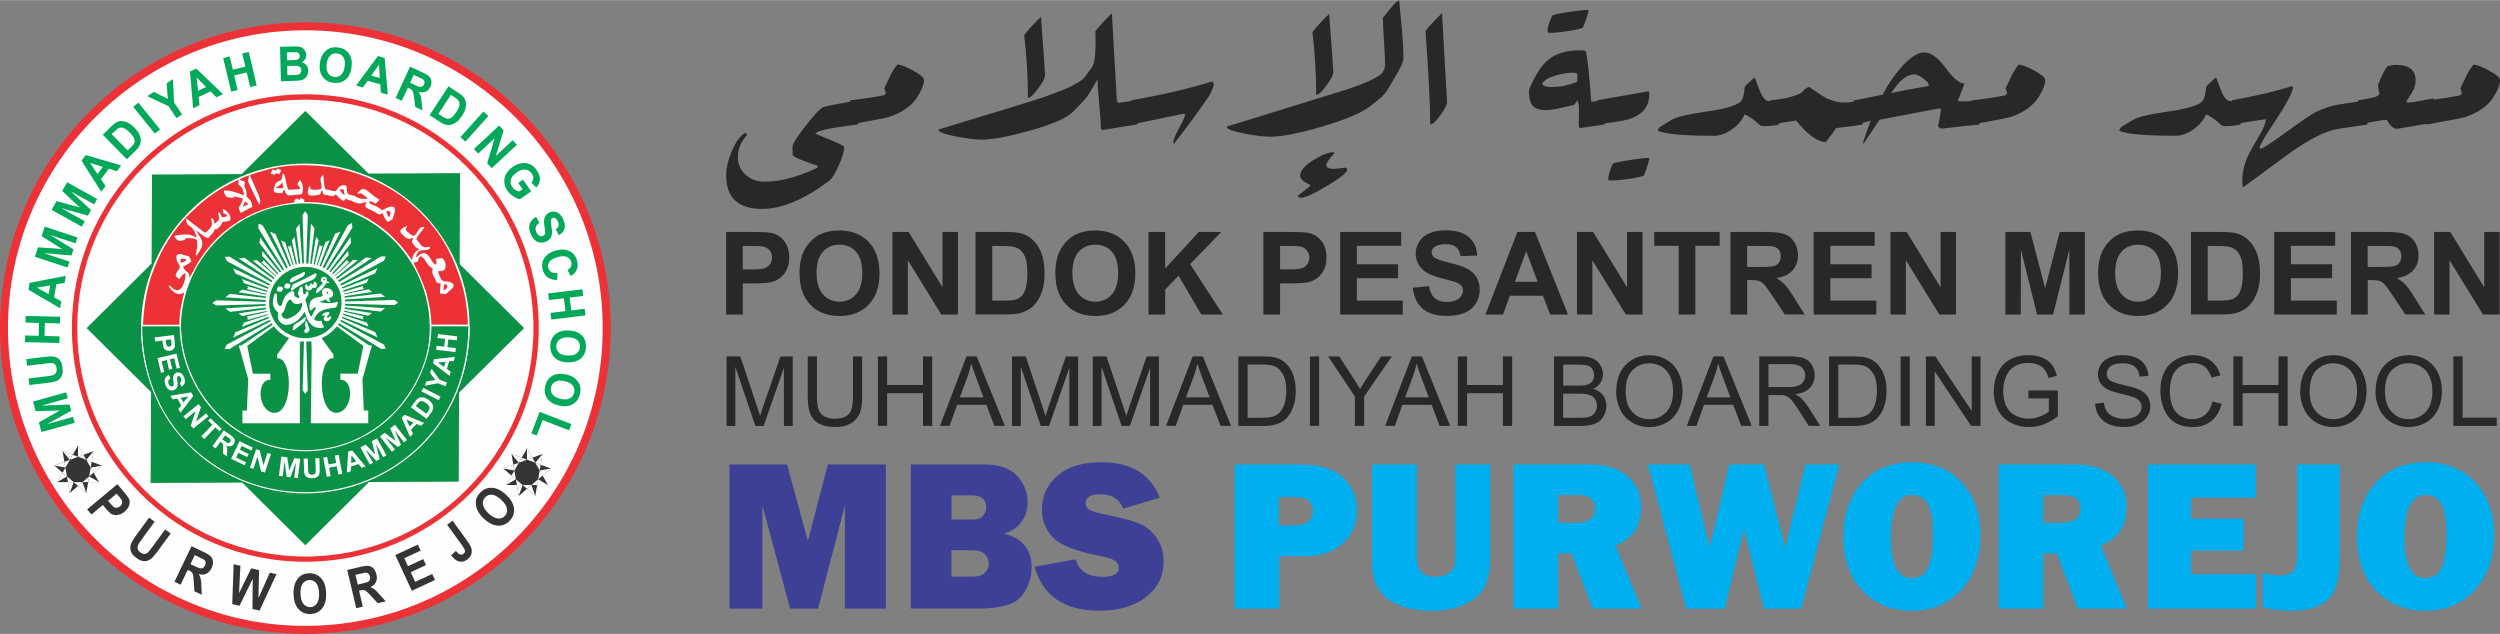 <?xml version="1.0" encoding="UTF-8"?>
<!DOCTYPE svg PUBLIC "-//W3C//DTD SVG 1.1//EN" "http://www.w3.org/Graphics/SVG/1.1/DTD/svg11.dtd">
<!-- Creator: CorelDRAW -->
<svg xmlns="http://www.w3.org/2000/svg" xml:space="preserve" width="1.814in" height="0.46in" version="1.1" style="shape-rendering:geometricPrecision; text-rendering:geometricPrecision; image-rendering:optimizeQuality; fill-rule:evenodd; clip-rule:evenodd"
viewBox="0 0 419.7 106.39"
 xmlns:xlink="http://www.w3.org/1999/xlink"
 xmlns:xodm="http://www.corel.com/coreldraw/odm/2003">
 <rect x="0" y="0" width="419.7" height="106.39" fill="#808080" stroke="none"/>
 <defs>
  <style type="text/css">
   <![CDATA[
    .fil7 {fill:none}
    .fil0 {fill:#FEFEFE}
    .fil2 {fill:#373435}
    .fil10 {fill:#ED3237}
    .fil3 {fill:#0A9146}
    .fil4 {fill:#FEFEFE;fill-rule:nonzero}
    .fil5 {fill:#BDBFC1;fill-rule:nonzero}
    .fil8 {fill:#373435;fill-rule:nonzero}
    .fil1 {fill:#ED3237;fill-rule:nonzero}
    .fil11 {fill:#282829;fill-rule:nonzero}
    .fil13 {fill:#00AFEF;fill-rule:nonzero}
    .fil9 {fill:#00A859;fill-rule:nonzero}
    .fil12 {fill:#3E4095;fill-rule:nonzero}
    .fil6 {fill:#0A9146;fill-rule:nonzero}
   ]]>
  </style>
 </defs>
 <g id="Layer_x0020_1">
  <g id="_1896105790688">
   <g>
    <path class="fil0" d="M51.26 4.4c27.94,0 50.59,22.68 50.59,50.66 0,27.98 -22.65,50.66 -50.59,50.66 -27.94,0 -50.59,-22.68 -50.59,-50.66 0,-27.98 22.65,-50.66 50.59,-50.66z"/>
    <path class="fil1" d="M51.26 3.73c14.16,0 26.97,5.75 36.25,15.03 9.28,9.29 15.01,22.12 15.01,36.3 0,14.17 -5.74,27.01 -15.01,36.3 -9.28,9.29 -22.09,15.03 -36.25,15.03 -14.16,0 -26.97,-5.75 -36.25,-15.03 -9.28,-9.29 -15.01,-22.12 -15.01,-36.3 0,-14.17 5.74,-27.01 15.01,-36.3 9.28,-9.29 22.09,-15.03 36.25,-15.03zm35.3 15.98c-9.03,-9.05 -21.52,-14.64 -35.3,-14.64 -13.79,0 -26.27,5.6 -35.3,14.64 -9.03,9.05 -14.62,21.54 -14.62,35.35 0,13.81 5.59,26.3 14.62,35.35 9.03,9.05 21.52,14.64 35.3,14.64 13.79,0 26.27,-5.6 35.3,-14.64 9.03,-9.05 14.62,-21.54 14.62,-35.35 0,-13.8 -5.59,-26.3 -14.62,-35.35z"/>
    <path class="fil2" d="M88.47 75.22l1.76 3.09 1.76 3.09 -3.51 0 -3.51 0 1.76 -3.09 1.76 -3.09zm2.61 0.97l-0.61 3.52 -0.61 3.52 -2.69 -2.3 -2.69 -2.3 3.3 -1.22 3.3 -1.22zm1.39 2.44l-2.69 2.3 -2.69 2.3 -0.61 -3.52 -0.61 -3.52 3.3 1.22 3.3 1.22z"/>
    <polygon class="fil0" points="84.48,78.63 86.35,78.97 86.18,78 "/>
    <polygon class="fil0" points="84.96,81.41 86.6,80.44 85.87,79.81 "/>
    <polygon class="fil0" points="87.09,83.22 87.73,81.41 86.77,81.41 "/>
    <polygon class="fil0" points="89.86,83.22 88.47,82.04 89.21,81.41 "/>
    <polygon class="fil0" points="91.98,81.41 90.17,81.41 90.34,80.44 "/>
    <polygon class="fil0" points="92.47,78.63 91.08,79.81 90.6,78.97 "/>
    <polygon class="fil0" points="85.87,76.19 87.57,76.82 87.09,77.67 "/>
    <polygon class="fil0" points="88.47,75.22 89.38,76.82 88.47,77.15 "/>
    <polygon class="fil0" points="91.08,76.19 89.86,77.67 90.76,78 "/>
    <polygon class="fil3" points="51.26,18.6 61.86,29.12 77.23,29.05 77.17,44.31 87.99,55.06 77.07,65.89 77.01,80.84 61.95,80.9 51.26,91.52 40.67,81 25.29,81.06 25.36,65.8 14.54,55.06 25.45,44.22 25.52,29.28 40.57,29.21 "/>
    <path class="fil0" d="M51.26 27.54c15.17,0 27.48,12.32 27.48,27.52 0,15.2 -12.3,27.52 -27.48,27.52 -15.17,0 -27.48,-12.32 -27.48,-27.52 0,-15.2 12.3,-27.52 27.48,-27.52zm0 6.5c11.59,0 20.99,9.41 20.99,21.02 0,11.61 -9.4,21.02 -20.99,21.02 -11.59,0 -20.99,-9.41 -20.99,-21.02 0,-11.61 9.4,-21.02 20.99,-21.02z"/>
    <path class="fil4" d="M51.26 27.44c7.61,0 14.51,3.09 19.5,8.09 4.99,5 8.08,11.9 8.08,19.52 0,7.62 -3.09,14.53 -8.08,19.53 -4.99,5 -11.88,8.09 -19.5,8.09 -7.61,0 -14.51,-3.09 -19.5,-8.09 -4.99,-5 -8.08,-11.9 -8.08,-19.53 0,-7.62 3.09,-14.53 8.08,-19.52 4.99,-5 11.88,-8.09 19.5,-8.09zm19.36 8.22c-4.95,-4.96 -11.8,-8.03 -19.36,-8.03 -7.56,0 -14.41,3.07 -19.36,8.03 -4.95,4.96 -8.02,11.82 -8.02,19.39 0,7.57 3.07,14.43 8.02,19.39 4.96,4.96 11.8,8.03 19.36,8.03 7.56,0 14.41,-3.07 19.36,-8.03 4.96,-4.96 8.02,-11.82 8.02,-19.39 0,-7.57 -3.07,-14.43 -8.02,-19.39zm-19.36 -1.72c5.82,0 11.09,2.36 14.91,6.18 3.81,3.82 6.17,9.1 6.17,14.93 0,5.83 -2.36,11.11 -6.17,14.93 -3.82,3.82 -9.09,6.18 -14.91,6.18 -5.82,0 -11.09,-2.36 -14.91,-6.18 -3.82,-3.82 -6.18,-9.1 -6.18,-14.93 0,-5.83 2.36,-11.11 6.18,-14.93 3.81,-3.82 9.09,-6.18 14.91,-6.18zm14.77 6.32c-3.78,-3.78 -9,-6.13 -14.77,-6.13 -5.77,0 -10.99,2.34 -14.77,6.13 -3.78,3.79 -6.12,9.02 -6.12,14.79 0,5.78 2.34,11.01 6.12,14.79 3.78,3.79 9,6.13 14.77,6.13 5.77,0 10.99,-2.34 14.77,-6.13 3.78,-3.78 6.12,-9.02 6.12,-14.79 0,-5.78 -2.34,-11.01 -6.12,-14.79z"/>
    <path class="fil5" d="M24.44 55.19c0.07,7.41 3.1,14.12 7.96,18.99 4.92,4.93 11.72,7.98 19.23,7.98 7.51,0 14.31,-3.05 19.23,-7.98 4.87,-4.87 7.9,-11.58 7.97,-19l-5.94 0.02c-0.07,5.77 -2.44,10.98 -6.23,14.77 -3.85,3.85 -9.16,6.24 -15.03,6.24 -5.87,0 -11.19,-2.38 -15.03,-6.24 -3.79,-3.8 -6.16,-9.03 -6.23,-14.81l-5.94 0.02z"/>
    <path class="fil6" d="M78.67 54.69c0,0.08 0.07,-0.05 0.07,0.03 0,7.67 -2.85,14.82 -7.87,19.85 -5.02,5.03 -11.96,8.14 -19.62,8.14 -7.66,0 -14.6,-3.11 -19.62,-8.14 -5.02,-5.03 -7.83,-12.06 -7.83,-19.73 0,-0.08 0,-0.08 0,-0.16l0.05 0 0.21 0 5.94 0 0.18 0 0.12 0.01c-0,0.08 -0.25,-0.09 0,0 0,5.73 2.57,11.14 6.32,14.89 3.75,3.75 8.93,6.07 14.64,6.07 5.72,0 10.9,-2.32 14.64,-6.07 3.75,-3.75 6.44,-9.18 6.44,-14.91 0,-0.08 0,0.08 0,0l0 0 6.17 0 0.17 0.02z"/>
    <path class="fil4" d="M78.64 54.81c-0.02,-0.01 -0.03,-0.01 -0.04,-0.03l-0.1 -0.01 -6.07 0c-0.01,2.73 -0.64,5.4 -1.7,7.84 -1.15,2.67 -2.82,5.08 -4.78,7.03 -1.92,1.92 -4.21,3.47 -6.76,4.52 -2.45,1.02 -5.14,1.58 -7.96,1.58 -2.82,0 -5.51,-0.56 -7.96,-1.58 -2.55,-1.06 -4.84,-2.6 -6.76,-4.52 -1.94,-1.94 -3.56,-4.32 -4.68,-6.96 -1.04,-2.46 -1.65,-5.14 -1.66,-7.9l-0.03 -0.02c-2.09,-0.01 -4.18,-0 -6.27,-0l-0 0.07c0,3.82 0.7,7.48 2.02,10.81 1.33,3.34 3.28,6.35 5.78,8.86 2.55,2.55 5.6,4.61 8.98,6.01 3.26,1.35 6.83,2.1 10.58,2.1 3.75,0 7.32,-0.75 10.58,-2.1 3.38,-1.4 6.43,-3.46 8.98,-6.01 2.5,-2.51 4.47,-5.55 5.8,-8.91 1.32,-3.33 2.03,-6.99 2.04,-10.78zm0.06 -0.21l0.03 -0c0.06,0 0.11,0.03 0.11,0.12 0,3.84 -0.71,7.56 -2.05,10.94 -1.35,3.39 -3.32,6.45 -5.85,8.98 -2.57,2.57 -5.63,4.64 -9.04,6.06 -3.28,1.36 -6.88,2.11 -10.65,2.11 -3.77,0 -7.37,-0.75 -10.65,-2.11 -3.41,-1.41 -6.48,-3.48 -9.04,-6.06 -2.52,-2.53 -4.49,-5.56 -5.83,-8.92 -1.33,-3.35 -2.03,-7.03 -2.03,-10.88l0 -0.26 6.43 0c0.04,-0.02 0.09,-0.02 0.18,0.01l0.08 0.01 -0 0.09c0,2.76 0.6,5.46 1.65,7.92 1.11,2.62 2.72,4.98 4.64,6.9 1.9,1.9 4.17,3.44 6.69,4.48 2.43,1.01 5.09,1.56 7.88,1.56 2.79,0 5.46,-0.56 7.88,-1.56 2.52,-1.05 4.79,-2.58 6.69,-4.48 1.94,-1.94 3.59,-4.33 4.74,-6.97 1.06,-2.45 1.68,-5.12 1.68,-7.86l0 -0.1c1.95,0 4.6,-0.17 6.46,0.02z"/>
    <path class="fil1" d="M51.26 15.81c10.82,0 20.62,4.39 27.71,11.49 7.09,7.1 11.48,16.91 11.48,27.75 0,10.84 -4.39,20.65 -11.48,27.75 -7.09,7.1 -16.89,11.49 -27.71,11.49 -10.82,0 -20.62,-4.39 -27.71,-11.49 -7.09,-7.1 -11.48,-16.91 -11.48,-27.75 0,-10.84 4.39,-20.65 11.48,-27.75 7.09,-7.1 16.89,-11.49 27.71,-11.49zm27.08 12.13c-6.93,-6.94 -16.51,-11.23 -27.08,-11.23 -10.58,0 -20.15,4.29 -27.08,11.23 -6.93,6.94 -11.22,16.53 -11.22,27.12 0,10.59 4.29,20.18 11.22,27.12 6.93,6.94 16.51,11.23 27.08,11.23 10.58,0 20.15,-4.29 27.08,-11.23 6.93,-6.94 11.22,-16.53 11.22,-27.12 0,-10.59 -4.29,-20.18 -11.22,-27.12z"/>
    <path class="fil7" d="M51.36 75.96c-11.66,0 -21.11,-9.32 -21.11,-20.82 0,-11.5 9.45,-20.82 21.11,-20.82 11.66,0 21.11,9.32 21.11,20.82 0,11.5 -9.45,20.82 -21.11,20.82z"/>
    <path class="fil4" d="M25.96 56.62l3.24 -0.39 0.13 1.07c0.05,0.4 0.06,0.67 0.04,0.79 -0.03,0.19 -0.11,0.36 -0.26,0.51 -0.15,0.15 -0.35,0.24 -0.61,0.27 -0.2,0.02 -0.37,0.01 -0.52,-0.05 -0.14,-0.06 -0.26,-0.14 -0.35,-0.24 -0.09,-0.1 -0.15,-0.21 -0.19,-0.32 -0.05,-0.16 -0.09,-0.38 -0.13,-0.68l-0.05 -0.43 -1.22 0.15 -0.08 -0.67zm2.78 0.34l-0.92 0.11 0.04 0.36c0.03,0.26 0.07,0.43 0.11,0.52 0.05,0.08 0.11,0.15 0.18,0.19 0.08,0.04 0.17,0.06 0.26,0.04 0.12,-0.01 0.21,-0.06 0.28,-0.14 0.07,-0.08 0.11,-0.17 0.11,-0.28 0,-0.08 -0.01,-0.24 -0.04,-0.48l-0.04 -0.32zm-2.28 3.13l3.18 -0.75 0.56 2.39 -0.54 0.13 -0.41 -1.73 -0.71 0.17 0.38 1.61 -0.54 0.13 -0.38 -1.61 -0.86 0.2 0.42 1.8 -0.54 0.13 -0.58 -2.45zm1.87 2.83l0.3 0.59c-0.19,0.11 -0.31,0.24 -0.36,0.39 -0.05,0.15 -0.04,0.32 0.03,0.51 0.08,0.2 0.18,0.33 0.3,0.4 0.12,0.07 0.24,0.08 0.35,0.04 0.07,-0.03 0.13,-0.07 0.16,-0.14 0.03,-0.06 0.05,-0.15 0.04,-0.27 -0,-0.08 -0.02,-0.26 -0.06,-0.55 -0.05,-0.36 -0.04,-0.64 0.03,-0.82 0.09,-0.25 0.26,-0.43 0.5,-0.52 0.15,-0.06 0.32,-0.07 0.49,-0.04 0.17,0.04 0.32,0.12 0.46,0.27 0.14,0.14 0.25,0.33 0.34,0.56 0.15,0.39 0.18,0.71 0.09,0.97 -0.09,0.26 -0.28,0.45 -0.56,0.57l-0.26 -0.62c0.15,-0.09 0.24,-0.19 0.27,-0.3 0.04,-0.11 0.02,-0.26 -0.05,-0.43 -0.07,-0.18 -0.16,-0.31 -0.27,-0.38 -0.07,-0.05 -0.15,-0.06 -0.23,-0.02 -0.07,0.03 -0.12,0.08 -0.15,0.16 -0.04,0.1 -0.03,0.32 0.02,0.65 0.05,0.33 0.06,0.58 0.04,0.76 -0.02,0.17 -0.08,0.33 -0.18,0.46 -0.1,0.13 -0.25,0.24 -0.44,0.31 -0.17,0.07 -0.36,0.08 -0.55,0.04 -0.19,-0.04 -0.36,-0.13 -0.5,-0.29 -0.14,-0.15 -0.27,-0.36 -0.37,-0.63 -0.15,-0.39 -0.18,-0.72 -0.08,-1 0.1,-0.28 0.31,-0.5 0.63,-0.68zm1.98 6.34l-0.37 -0.62 0.49 -0.62 -0.68 -1.14 -0.78 0.14 -0.36 -0.61 3.47 -0.56 0.36 0.61 -2.13 2.81zm0.49 -1.72l0.81 -1.01 -1.27 0.23 0.46 0.78zm-0.01 2.34l2.54 -2.06 0.41 0.5 -0.84 2.44 1.7 -1.38 0.39 0.48 -2.54 2.06 -0.42 -0.52 0.82 -2.4 -1.67 1.35 -0.39 -0.48zm3 3.36l1.87 -1.97 -0.71 -0.68 0.38 -0.4 1.91 1.81 -0.38 0.4 -0.71 -0.67 -1.87 1.97 -0.49 -0.46zm1.89 1.65l1.88 -2.67 1.15 0.81c0.29,0.2 0.48,0.38 0.58,0.52 0.1,0.14 0.14,0.3 0.13,0.48 -0.01,0.18 -0.07,0.35 -0.18,0.5 -0.14,0.2 -0.32,0.32 -0.53,0.37 -0.21,0.05 -0.45,0 -0.71,-0.13 0.07,0.15 0.11,0.29 0.13,0.43 0.02,0.14 0.02,0.35 0,0.65l-0.04 0.75 -0.65 -0.46 0.02 -0.86c0.01,-0.31 0,-0.51 -0.01,-0.6 -0.01,-0.09 -0.04,-0.17 -0.09,-0.23 -0.04,-0.06 -0.13,-0.14 -0.25,-0.22l-0.11 -0.08 -0.79 1.11 -0.55 -0.39zm1.63 -1.15l0.41 0.29c0.26,0.19 0.43,0.29 0.51,0.31 0.08,0.02 0.16,0.02 0.23,-0 0.08,-0.03 0.14,-0.08 0.2,-0.16 0.06,-0.09 0.09,-0.18 0.08,-0.27 -0.01,-0.09 -0.05,-0.17 -0.13,-0.25 -0.04,-0.04 -0.17,-0.13 -0.39,-0.29l-0.43 -0.3 -0.48 0.68zm1.49 3.25l1.42 -2.94 2.21 1.06 -0.24 0.5 -1.61 -0.77 -0.31 0.65 1.49 0.72 -0.24 0.5 -1.49 -0.72 -0.39 0.8 1.67 0.8 -0.24 0.5 -2.27 -1.09zm3.17 1.51l1.02 -3.1 0.62 0.2 0.61 2.51 0.68 -2.08 0.59 0.19 -1.02 3.1 -0.64 -0.21 -0.61 -2.46 -0.67 2.04 -0.59 -0.19zm4.86 1.36l0.39 -3.24 1 0.12 0.33 2.28 0.85 -2.14 1 0.12 -0.39 3.24 -0.61 -0.07 0.3 -2.55 -0.95 2.48 -0.64 -0.08 -0.34 -2.63 -0.3 2.55 -0.62 -0.07zm4.16 -2.88l0.67 -0.02 0.06 1.77c0.01,0.28 0.02,0.46 0.04,0.54 0.03,0.13 0.1,0.24 0.21,0.32 0.11,0.08 0.26,0.11 0.44,0.11 0.19,-0.01 0.33,-0.05 0.42,-0.13 0.09,-0.08 0.15,-0.18 0.16,-0.29 0.02,-0.11 0.02,-0.3 0.01,-0.56l-0.06 -1.81 0.67 -0.02 0.06 1.72c0.01,0.39 0,0.67 -0.03,0.83 -0.03,0.16 -0.09,0.3 -0.19,0.42 -0.09,0.11 -0.22,0.21 -0.38,0.28 -0.16,0.07 -0.37,0.11 -0.63,0.12 -0.32,0.01 -0.55,-0.02 -0.72,-0.08 -0.16,-0.07 -0.3,-0.16 -0.39,-0.27 -0.1,-0.11 -0.16,-0.23 -0.2,-0.36 -0.05,-0.19 -0.08,-0.46 -0.09,-0.83l-0.06 -1.74zm3.87 3.03l-0.6 -3.21 0.66 -0.12 0.24 1.27 1.28 -0.24 -0.24 -1.26 0.66 -0.12 0.6 3.21 -0.66 0.12 -0.26 -1.4 -1.28 0.24 0.26 1.4 -0.66 0.12zm6.52 -1.72l-0.69 0.22 -0.5 -0.62 -1.26 0.41 -0.03 0.79 -0.67 0.22 0.21 -3.5 0.67 -0.22 2.27 2.7zm-1.57 -0.85l-0.81 -1.01 -0.05 1.29 0.86 -0.28zm2.27 0.51l-1.57 -2.86 0.88 -0.48 1.59 1.67 -0.56 -2.24 0.88 -0.48 1.57 2.87 -0.54 0.3 -1.24 -2.25 0.66 2.57 -0.57 0.31 -1.8 -1.94 1.23 2.26 -0.54 0.3zm3.72 -2.12l-2.01 -2.58 0.79 -0.62 1.84 1.39 -0.91 -2.12 0.8 -0.62 2.01 2.58 -0.49 0.38 -1.58 -2.03 1.07 2.43 -0.51 0.4 -2.09 -1.63 1.58 2.03 -0.49 0.38zm5.39 -4.86l-0.51 0.51 -0.73 -0.32 -0.94 0.94 0.33 0.72 -0.5 0.5 -1.41 -3.21 0.5 -0.5 3.25 1.36zm-1.78 -0.04l-1.18 -0.52 0.54 1.17 0.64 -0.64zm-0.43 -2.57l0.72 -0.98c0.16,-0.22 0.3,-0.38 0.42,-0.47 0.16,-0.12 0.34,-0.2 0.54,-0.22 0.2,-0.03 0.4,-0.01 0.61,0.06 0.21,0.07 0.44,0.19 0.69,0.37 0.22,0.16 0.38,0.32 0.5,0.49 0.14,0.21 0.23,0.42 0.26,0.63 0.02,0.16 -0,0.34 -0.07,0.53 -0.05,0.15 -0.15,0.32 -0.29,0.52l-0.74 1.01 -2.63 -1.93zm0.84 -0.21l1.74 1.28 0.29 -0.4c0.11,-0.15 0.18,-0.26 0.21,-0.34 0.04,-0.1 0.06,-0.2 0.05,-0.3 -0.01,-0.1 -0.06,-0.2 -0.15,-0.33 -0.09,-0.12 -0.24,-0.26 -0.44,-0.41 -0.2,-0.15 -0.37,-0.25 -0.51,-0.29 -0.13,-0.04 -0.26,-0.05 -0.37,-0.03 -0.11,0.02 -0.21,0.07 -0.31,0.16 -0.07,0.06 -0.19,0.2 -0.35,0.42l-0.18 0.24zm3.84 -0.98l-2.91 -1.48 0.3 -0.6 2.91 1.48 -0.3 0.6zm1.14 -2.34l-1.28 -0.51 -2.21 0.42 0.29 -0.73 1.49 -0.24 -0.92 -1.19 0.29 -0.71 1.31 1.83 1.27 0.51 -0.25 0.62zm1.58 -4.95l-0.2 0.7 -0.79 0.07 -0.36 1.28 0.64 0.47 -0.19 0.68 -2.8 -2.12 0.19 -0.68 3.5 -0.39zm-1.58 0.83l-1.29 0.12 1.04 0.76 0.25 -0.87zm1.65 -1.62l-3.24 -0.39 0.08 -0.67 1.28 0.15 0.16 -1.3 -1.28 -0.15 0.08 -0.67 3.24 0.39 -0.08 0.67 -1.42 -0.17 -0.16 1.3 1.42 0.17 -0.08 0.67z"/>
    <path class="fil0" d="M61.02 57.95l1.41 0.03 -1.59 5.7 0.24 5.22 0.74 0 0 2.14 -9.64 0 0.16 -13.91 1.63 -0.42 2.01 2.8 0 0.65c-0.13,-0.06 -0.27,-0.07 -0.42,-0.01 -2.24,0.84 -2.1,9.13 0.88,9.13 1.19,0 2.33,-1.28 2.33,-3.29 0,-1.39 -0.73,-2.38 -1.63,-2.23l0 -1.05 2.92 0 0.97 -4.77z"/>
    <path class="fil0" d="M41.5 57.95l-1.41 0.03 1.59 5.7 -0.24 5.22 -0.74 0 0 2.14 9.64 0 0 -13.89 -1.79 -0.44 -2.02 2.81 0.01 0.65c0.13,-0.06 0.27,-0.07 0.42,-0.01 2.24,0.84 2.1,9.13 -0.88,9.13 -1.19,0 -2.33,-1.28 -2.33,-3.29 0,-1.39 0.73,-2.38 1.63,-2.23l0 -1.05 -2.92 0 -0.97 -4.77z"/>
    <g>
     <path class="fil0" d="M52.21 37.54l0.59 0.77 -1.49 12.26 0.01 -0.04 1.73 -10.8 0.45 0.59 -2.15 10.11 0.04 -0.13 2.27 -9.22 0.22 0.26 0.29 -0.1 -2.49 8.2 2.95 -8.83 0.69 -0.29 -3.89 9.97 -0.05 0.16 4.88 -11.23 0.9 -0.37 -5.81 11.7 -0.04 0.13 0.09 -0.08 0.8 -13.03zm-0.76 13l0.03 -0.03 -0.03 0.03zm0.09 -0.08l0.07 -0.06 -0.07 0.06zm0.22 -0.2l0.2 -0.18 -0.2 0.18zm1.55 -1.36l6.03 -5.31 0.74 0.09 -8.06 6.42 1.29 -1.2zm-1.6 1.44l-0.09 0.07 0.09 -0.07zm-0.18 0.14l-0.04 0.03 0.04 -0.03zm-0.08 0.07l-0.02 0.02 0.02 -0.02zm-0.05 0.04l-0.08 0.07 -0 0.01 0.08 -0.06 0.01 -0.01zm0.01 -0l0.02 -0.02 -0.02 0.02zm0.05 -0.04l0.03 -0.02 -0.03 0.02zm0.09 -0.07l0.06 -0.04 -0.06 0.04zm0.22 -0.16l9.67 -7.12 0.97 0.12 -10.79 7.14 0.15 -0.14zm-0.24 0.2l-0.04 0.02 0.04 -0.02zm-0.08 0.05l-0.02 0.02 0.02 -0.02zm-0.05 0.03l-0.02 0.01 0.02 -0.01zm-0.03 0.02l-0.07 0.05 -0.02 0.05 0.09 -0.1zm-0.09 0.1l-0 0 0 -0zm-0 0l-0.01 0.03 0 -0.03 0.01 -0zm-0.01 -0l0 -0 -0 0zm0 -0l0 -0.04 -0.02 0.01 -0.01 0.02 -0 0.01 0 0 0.03 -0.01zm-0.02 -0.03l-0 0 -0.01 0.02 -0 0.01 -0.01 -0.03 -0 -0 0.01 0.03 0.01 -0.03zm-0.01 0.03l0 -0.01 0.01 -0.02 -0.01 0.01 0 0 0 0 0 0 0 0 0.01 -0.01 0 -0 -0.01 0.01 0 0 0 0 0 0 -0.01 -0.01 0 -0 0.01 0.01 0.01 -0.01 0.03 -0.09 0.91 -13.06 -0.95 13.19zm0.09 -0.2l-0.02 0.04 0.01 -0.04 0.02 -0.06 -0.02 0.06zm0.35 14.96l-0.44 0.64 -0.44 -0.64 0.41 -14.57 0 -0.01 0 -0 0 -0.01 0 -0 0 -0.01 0 -0.01 0 -0.01 0 0 0 -0.01 0 -0.01 0 0 0 -0 0 -0.01 0 -0 -0 0 0 0 -0 0.01 0 0 -0 0.01 -0 0.01 0 0.01 -0 0.01 0 0 -0 0.02 -0.44 0 -0.91 13 -0.15 -0.7 1.48 -12.22 0 -0.04 0 -0.01 0 -0.01 0 -0.01 0 -0.02 0 -0 0 -0.01 0 -0.02 0 -0.01 0 -0 0 -0.01 0 -0 -0 0 -0 0 -0 0.01 -0.01 0.03 -0 0.02 -0 0.03 -0.01 0.05 -0.02 0.15 -1.71 10.65 -0.45 -0.59 2.13 -10.01 0.02 -0.1 0.01 -0.04 0.01 -0.02 0.01 -0.03 0.01 -0.04 0 -0.01 0 -0.02 0.01 -0.04 0 -0.02 0 -0.01 0 -0 -0 0 -0 0.01 -0.02 0.08 -0.01 0.05 -0.02 0.06 -0.04 0.17 -2.27 9.21 -0.22 -0.26 -0.29 0.1 2.48 -8.17 0.26 -0.86 0.05 -0.16 0.03 -0.1 0.04 -0.13 0 -0.01 -0.08 0.06 0.01 -0.01 0.08 -0.06 0.02 -0.06 -0.04 0.01 0 -0 0.03 -0.01 0 -0 -0.03 0.01 0 -0 0.03 -0 0 -0 -0.03 0 0 -0 0.03 -0 0.01 -0.03 -0.03 0.01 0 -0 0.03 -0.01 0 0 -0.02 0.01 0 -0.01 0 0 0 0 0 0 0 0 0 0 0 0 0 0 -0 -0.01 0.02 0.01 0 0 0 0 0 -0 0 0 -0 0 0 0 0 0 0 0 -0 0 0 0.03 0.03 -0 -0.03 0 0 0 0.03 -0 -0.03 0.01 0 0.01 0 0.03 0.01 -0.01 -0 0 -0.01 0.01 0 0 0 0.01 0 0 0 0 0 0.01 0 0.01 0 0 0 0.01 0 0 0 0.02 0 0 0 0.02 0.46 14.57zm-0.47 -14.65l0 -0.02 0 -0.02 -0 0 -0 0.03 -0 0.02 0 -0zm0 -0.04l0 -0 -0 0 0 0 0 -0zm0 -0l0 -0 -0 0 0 0 0 0zm0 -0l0 -0.03 0 0 -0 0.03 0 0zm0 -0.03l0 0 0 0 0 0 0 0zm0 0.03l0 0 0.03 -0.01 0 0 0 0 0 0 0 0 0 0 0 0 0 0 0 0 0 0 -0.03 0zm-0.01 0.05l0 -0 0.01 -0.04 -0 0 -0.01 0.05 0 -0zm0.01 -0.05l0 -0 -0 0 0 0 0 0zm0 -0l0 -0 -0 0 -0 0 0 0zm0 -0l0 -0.03 0 0 -0 0.03 0 0zm0 -0.03l0 0 0 0 0 0zm-0.02 0.09l0.01 -0.05 -0 0 -0.01 0.05 0 -0zm0.01 -0.05l0 -0 -0 0 -0 0 0 0zm0 -0l0 -0 -0 0 0 0 0 0zm0 -0l0.01 -0.03 0 0 -0.01 0.03 0 0zm0.01 -0.03l0 0 0 0 0 0 0 0zm0 0l0 -0 0 0 0 0 0 -0 0 0 0 0 0 -0 0 0 0 0zm0 0l0 0 0 0zm1.54 13.15l0.28 -0.75 -1.49 -12.26 -0.25 0.02 -0 -0.02 0.01 0.02 0 0.03 0.01 0.05 1.73 10.8 0.45 -0.59 -2.15 -10.11 -0.02 -0.1 -0.01 -0.04 -0 -0 0.02 0.04 0.02 0.06 0.04 0.17 2.27 9.22 0.22 -0.26 0.29 0.1 -2.49 -8.2 -0.26 -0.85 -0.05 -0.15 0.01 0.02 3.15 9.19 -0.19 -0.22 -3 -9.09 -0.04 -0.13 0 -0 -0 -0.01 -0 -0 -0 -0 -0 -0 0 -0 -0 -0 -0 -0.01 -0.01 -0.04 0 -0 -0 -0 -0 -0 0 -0 0 -0 -0 -0 0 0 0 0 -0.01 -0.03 0 0.03 0 0 0 0 0 0 0 0 0 0 0 0 0 0 0 0 0 0 0 0.03 0 0 0 0 0 0 0 0 0 0 0 0 0 0 0 0 0 0.01 0 0.01 -0.02 -0.04 -0 -0 -0 -0 -0 -0 -0.02 -0.03 0 0 0 0 0 0 0 0 0 0 0.01 0.03 0 0 0 0 0 0 0.02 0.06 0 0.01 0.56 -0.05 0.91 13.07zm-1.46 -13.03l-0 -0.03 0 -0 -0 -0 0 -0 0 -0 0 -0 -0 -0 0 -0 0 0 -0 -0.04 0 -0 0 0 -0 -0 0 -0 0 0 0 -0 0 0 0 -0 0 0 -0 -0.03 0 0.03 0 0 0 0 0 0 0 0 0 0 0 0 0 0 0 0 0 0 0.01 0.04 0 0 0 0 0 0 0 0 0 0 0 0 0 0 0 0 0.01 0.04 0 0 -0.01 -0.01zm0.02 0.04l-0 -0.02 -0.01 -0.05 -0 -0.01 0 -0 0 -0 -0 0 0 -0 -0 -0 0 -0 -0.01 -0.04 -0 -0 0 0 0 -0 -0 -0 0 0 0 -0 0 0 -0 -0 0 0 -0.01 -0.03 0.01 0.03 0 0 0 0 0 0 0 0 0 0 0 0 0 0 0.01 0.03 0 0.01 0 0.01 0 0 0 0 0 0 0 0 0 0 0 0 0.02 0.08 0 0 -0.01 -0.01 -0 -0.01zm14.9 -0.59l0.65 0.43 -0.65 0.43 -14.76 -0.4 -0.02 -0 -0.03 -0 -0.01 0 -0.02 -0 -0.01 0 -0.01 0 -0.01 0 -0.01 -0 -0 0 -0 0 -0 0 -0 0 -0 0 -0 0 -0 0 -0.03 -0 14.92 -0.46zm-14.92 0.46l-0 0 0 0zm-0 0l-0 0 0 0zm-0 0l-0.01 0 -0.03 -0 0 0 0 0 0.03 0zm-0.03 -0l0.03 -0 0 0 -0.03 0zm0.03 -0l0 0 -0 0zm0 0l0 0 -0 0zm0 0l0.03 -0 0 0 0 0 0 0 0 -0 0 0 0.01 0 0 0 0.01 0 0.01 0 0.01 -0 0.01 0 0.02 -0 0.02 0 14.8 -0.46 -14.92 0.46zm13.39 0.91l-0.78 0.58 -12.3 -1.45 -0.03 -0 -0.09 -0.01 -0.03 -0 -0.03 -0 -0.02 -0 -0.02 -0 -0.01 -0 -0.01 -0 0 0 -0.01 -0 -0 0 -0 -0 -0 0 -0 -0 -0 0 -0 -0 -0 0 -0.03 -0 13.39 0.9zm-13.39 -0.9l-0 0 0 0zm-0 0l-0 -0 0 0zm-0 -0l-0.02 -0 -0 0 0 0 -0.01 -0 0.01 0 0 0 0 0 0 0 0.02 0 0 -0zm0 0l0 0 -0 0zm0 0l0 0 -0 -0zm0 0l0.03 0.01 0 0 0 0 0 0 0 0 0 0 0 0 0.01 0 0 0 0.02 0 0.01 0 0.02 0 0.03 0 0.05 0.01 0.05 0.01 0.18 0.03 10.74 1.67 -0.6 0.44 -9.3 -1.91 -0.85 -0.17 -0.13 -0.03 -0.1 -0.02 -0.04 -0.01 -0.04 -0.01 -0.02 -0 -0.02 -0 -0.01 -0 -0.01 -0 -0 -0 -0.01 -0 -0 -0 -0 -0 -0 -0 -0 -0 -0.04 -0.01 0 -0zm-0 0l-0 0 0 0zm-0 -0l-0 0 0 0 0 0zm-0 0l-0.02 -0 -0.01 -0 0 0 0 0 -0.01 -0 0 0 0.03 0.01zm-0.03 -0.01l0.03 0 -0.03 -0zm0.03 0l0 0 -0 -0zm0 0l0 0 -0 0zm0 0l0.03 0 0 0 0 0 0 0 0 0 0 0 0 0 0 0 0.01 0 0.01 0 0.01 0 0.01 0 0.02 0 0.02 0 0.05 0 0.03 0 13.18 0.89 -13.39 -0.9zm-0.04 -0l0 0 0 0zm13.43 -0.97l-0.78 -0.58 -12.31 1.45 -0.02 0 -0.09 0.01 -0.01 0 -0.01 0 -0.02 0 -0.03 0 -0 0 -0.02 0 -0.01 0 -0 0 -0.01 0 -0.01 0 0 0 -0 0 -0 0 -0 0 -0 0 -0 0 -0 0 -0 0 -0 0 -0 0 -0 0 -0.02 0 -0 0 -0.01 0 -0 0 0 -0 0 0 0.03 -0.01 0 0 0 -0 0 0 0 -0 0 0 0 -0 0 0 0 0 0 -0 0.01 -0 0 0 0 0 0.02 -0 0.01 -0 0.01 -0 0.01 -0 0 0 0.03 -0 0.05 -0.01 0.05 -0.01 0.01 -0 0.02 -0 0.15 -0.02 10.75 -1.67 -0.6 -0.44 -9.32 1.92 -0.79 0.16 -0.03 0.01 -0.02 0 -0.13 0.03 -0.1 0.02 -0.04 0.01 -0.01 0 -0.02 0 -0.01 0 -0.02 0 -0.02 0 -0.01 0 0 0 -0.01 0 -0 0 -0 0 0 0 -0 0 -0 0 -0 0 -0 0 -0 0 0 0 -0.04 0.01 -0 0 0.01 -0.05 -0 0 -0.01 0.05 -0 0 0.01 -0.05 -0 0 -0 0.04 -0 0 -0.02 0 -0.01 0 -0 0 -0.01 0 0.01 0 0.02 -0 0 0 -0 0.03 0.01 -0.03 0 -0 0.03 -0 0 0 0 0 0 0 0 0 0 -0 0 0 0 0 0 0 0 0 0.01 -0 0.01 0 0.01 -0 0.01 0 0.01 -0 0 0 0.02 -0 0.01 -0 0.01 0 0.01 -0 0.04 -0 0.01 -0 13.2 -0.89zm-13.39 0.9l-0 0 0 -0 0 0 0 0zm-0 0l-0 0 -0.02 0 -0.01 0 0.01 -0 0 0 0 -0 0.02 -0 0 0 -0 0zm0 0l0 0 -0.01 0.03 0 -0.03zm7.09 -12.95l0.71 -0.34 0.06 0.77 -7.66 12.28 -0.03 0.05 -0.02 0.03 -0.01 0.02 -0.01 0.02 -0.01 0.02 -0.05 0.08 7.05 -12.94zm-7.05 12.94l-0 0 0 -0zm-0 0.01l-0.01 0.01 -0 0 -0 0 -0 0 -0 0 -0 0 -0 0 -0 0 0 0 0 0 -0 0 -0 0 -0 0 0 -0 0 -0 0 -0 0 -0 0 0 0 -0 0 -0 0 -0 0 -0 0 -0 0 -0 0 -0.01 0.01 -0.01 -0 0zm0.01 -0l0 -0 -0 0zm0.01 -0.01l0.08 -0.1 0.02 -0.03 0.02 -0.03 0.02 -0.03 0.05 -0.06 0.07 -0.09 7.34 -9.65 -0.12 -0.95 -7.21 10.56 -0.13 0.19 -0.03 0.04 -0.02 0.02 -0.02 0.02 -0.02 0.03 -0.06 0.09 0 -0zm-0.01 0.01l-0 0 0 -0zm-0.01 0.01l-0.01 0.01 -0 0 -0 0 -0 0 0 0 -0 0 -0 0 -0 0 0 0 -0 0 0 0 -0 0 -0 0 0.02 -0.04zm-0.02 0.04l0 -0 0 -0 0 -0 0 -0 0 -0 0 -0 0 -0 0 -0 0 -0 0 -0 0 -0 0.01 -0.01 -0.02 0.04zm0.02 -0.04l0 -0 -0 0zm0 -0.01l0.04 -0.07 0.01 -0.02 0.01 -0.02 0.01 -0.01 0.01 -0.02 0.07 -0.13 6.9 -12.67 -7.05 12.94zm7.11 -8.64l0.09 0.73 -6.57 7.24 -0.2 0.22 -0.14 0.15 -0.06 0.07 -0.05 0.06 -0.03 0.03 -0.13 0.14 7.09 -8.64zm-7.1 8.64l-0 0 0 -0zm-0.01 0.01l-0 0 0.01 -0 0 -0 -0 0zm0.01 -0l0 -0 -0 0zm0.01 -0.01l0.19 -0.19 0.07 -0.08 0.09 -0.09 0.25 -0.26 6.33 -6.54 0.06 0.33 0.3 0.05 -5.34 4.97 -1.29 1.2 -0.24 0.22 -0.15 0.14 -0.27 0.25 -0.01 0zm0 0l-0 0 0 -0zm-0 0l0.01 -0 -0.01 0zm0.02 -0.01l12.63 -7.71 0.78 0.05 -0.34 0.7 -13.05 6.96 -0.02 0zm0 0.01l-0.01 0.01 0.01 -0.01zm-0.02 0.01l-0.01 0.01 -0.01 0.01 0 0 -0.01 0.01 -0 0 0.06 -0.02 -0.03 0zm0.06 -0.01l0.03 -0.01 -0.03 0.01zm0.08 -0.03l10.39 -3.93 -0.3 0.68 -10 3.23 -0.1 0.02zm-0 0.01l-0.04 0.01 0.04 -0.01zm-0.08 0.03l-0.09 0.03 -0 0 0 0 -0 0 -0 0 -0 0 -0 0 0 -0 0 -0 0 -0 0 0 0 -0 0 -0 0 0 0.09 -0.03zm-0.08 0.02l-0 0 -0 0 -0 0 -0 0 0 -0 0 -0 0 -0 0 0 0 -0 -0 0zm-0.02 0.02l0 -0 0 -0 0 -0 0 -0 0 -0 0 -0 -0 0 -0.01 0.01zm0.01 -0.01l-0 0 0 0zm-0 0l-0.03 0.01 0 0 0 0 0 0 0.03 -0.01 -0 0zm0 -0l0 0 -0 0zm0 -0l0 0 0 -0 0 0 0 -0 0 -0 -0 0 -0.01 0.01zm0 -0.01l-0 0 0 -0zm-0 0l-0.03 0.02 0 0 0 0 0 0 0 0 0 0 0 0 0 0 0 0 0 0 0 0 0 0 0 0 0 0 0 0 0.03 -0.02 -0 0zm0 -0.01l0 -0 -0 0zm0.01 -0l0 -0 0.01 -0.01 -0.01 0.01zm0.01 -0.01l0 -0 -0 0zm0.01 -0.01l0.09 -0.11 0.03 -0.03 0.03 -0.04 0.03 -0.04 0.07 -0.08 0.36 -0.44 6.48 -7.89 -7.1 8.64zm-0.04 0.05l0 0.01 0 0 -0.01 -0.01 0.01 0.01 0 0 -0.01 -0.01zm0 -0.16l-0.01 0.02 0 -0.02 0.01 -0.03 -0 0.03zm-0.02 0.04l-0.02 0.05 -0 0 0.03 -0.07 -0 0.01zm-0.02 0.06l-0 0 -0 0 0 -0 0 -0zm-0 0l-0.01 0.02 -0 0.01 0.01 -0.03zm0 -0l0 -0 0.02 -0.02 0 0 -0.02 0.01zm0 -0l0.02 -0.04 -0 0.02 -0.02 0.02zm0.03 -0.05l0.01 -0.01 -0.01 0.04 -0 0 0 -0.03zm0.02 -0.04l0.01 -0.02 -0.02 0.08 -0 0 0.01 -0.06zm12.05 -5.66l-0.38 0.89 -11.54 4.87 11.92 -5.75zm-11.96 5.77l-0.02 0.01 0.02 -0.01zm-0.04 0.02l-0.05 0.02 0.05 -0.02zm-0.05 0.02l-0 0 0 0zm-0 0l-0 0 0 -0zm-0 0l-0 0 0 0zm-0 0l-0.03 0.01 0 0 0.03 -0.01zm-0.03 0.01l0 0 0 0 0 0 0 0 0 0 0 0 0 0zm0 0l0 0 0 0zm0 0l0 0 0.03 -0.02 -0.03 0.02zm0.03 -0.02l0 -0 -0 0zm0 -0l0 -0 -0 0zm0.01 -0l0 -0 -0 0zm0.01 -0l0.03 -0.01 -0.03 0.01zm0.04 -0.02l0.01 -0.01 -0.01 0.01zm0.04 -0.02l11.96 -5.76 -11.96 5.76zm9.58 -2.75l-0.12 0.32 0.24 0.19 -8.56 2 8.45 -2.51zm-9.28 2.71l-0.15 0.04 0.15 -0.04zm-0.25 0.06l-0.16 0.04 0.16 -0.04zm-0.16 0.04l0 0 0 0zm-0 0l-0 0 0 0zm-0 0l-0 0 0 0zm-0 0l-0.03 0.01 0 0 0.03 -0.01zm-0.03 0.01l0 0 0 0zm0 0l0 0 0 0 0 0zm0 0l0 0 0.03 0.02 0 0.01 -0.04 -0.03zm0.04 0.03l0 0 -0 -0zm0 0.01l0 0 -0 -0zm0 0.01l0.05 0.09 0 0 0 0 0.01 0.01 0 0.01 0 0.01 0 0.01 0.01 0.02 1.75 8.67 1.39 0.71 0.09 0.61 -3.2 -9.95 -0.01 -0.02 -0.01 -0.01 -0 -0 -0.01 -0.01 -0.01 -0.02 -0 -0 -0 -0 -0.06 -0.1 -0 -0zm0 -0l-0 -0 0 0zm-0 -0.01l-0 -0 0 0zm-0 -0.01l-0 -0.01 0 0 0 0 -0 0zm0 0l0 0 -0 -0zm0.01 0.01l0 0 -0 -0zm0.01 0.01l0.07 0.11 0 0 0.01 0.01 0.01 0.01 0.01 0.01 0.01 0.01 0.02 0.02 0.01 0.02 2.55 7.78 -0.51 1.01 -1.97 -8.73 -0.02 -0.03 -0.02 -0.03 -0 -0.01 -0.02 -0.03 -0.01 -0.02 -0.01 -0.01 -0 -0 -0.1 -0.13 -0 -0zm0 -0l-0 -0 0 0zm-0.01 -0.01l-0 -0 0 0zm-0.01 -0.01l-0 -0 0 0 -0 0zm0.01 0l0 0 -0 -0zm0.01 0.01l0 0 -0 -0zm0.01 0.01l0.11 0.14 0.01 0.01 0.02 0.02 0.01 0.02 0.02 0.03 0.01 0.02 0.05 0.06 0.02 0.02 2.44 9.38 -0.79 0.6 -1.5 -9.84 -0.04 -0.04 -0.1 -0.11 -0.01 -0.01 -0.05 -0.06 -0.02 -0.02 -0.03 -0.03 -0 -0 -0.15 -0.17 -0.01 -0zm0 -0l-0 -0 0 0zm-0.01 -0.01l-0 -0 0 0zm-0 -0l0 0 0 0 -0 -0zm0.01 0.01l0 0 -0 -0zm0.01 0.01l0.19 0.19 0.07 0.08 0.09 0.1 0.25 0.26 0.94 9.38 2.23 -0.76 -0.95 0.23 -0.87 -7.67 -1.29 -1.2 -0.24 -0.22 -0.15 -0.14 -0.27 -0.25 -0.01 -0zm0 -0.01l-0 -0 0 0zm-0 -0l0.01 0 -0.01 -0zm0.02 0.01l12.63 7.71 0.78 -0.05 -0.34 -0.7 -13.05 -6.96 -0.02 -0zm0 -0.01l-0.01 -0.01 0.01 0.01zm-0.02 -0.01l-0.01 -0 0.01 0zm-0.02 -0.01l-0 -0 0.01 0 -0 0zm0.02 0.01l0.01 0 -0.01 -0zm0.02 0.01l0.01 0.01 -0.01 -0.01zm0.04 0.02l11.96 5.76 -0.38 -0.89 -11.54 -4.87 -0.04 -0.01zm-0 -0.01l-0.02 -0.01 0.02 0.01zm-0.04 -0.02l-0.01 -0.01 0.01 0.01zm-0.03 -0.01l-0.02 -0.01 -0 -0 0.03 0.01 -0.01 0zm0.02 0.01l0.02 0.01 -0.02 -0.01zm0.04 0.02l0.03 0.01 -0.03 -0.01zm0.08 0.03l10.39 3.93 -0.3 -0.68 -9.99 -3.23 -0.1 -0.02zm-0 -0.01l-0.04 -0.01 0.04 0.01zm-0.08 -0.03l-0.02 -0.01 0.02 0.01zm-0.04 -0.01l-0.05 -0.02 -0 -0 0.06 0.02 -0.01 0zm0.04 0.01l0.03 0.01 -0.03 -0.01zm0.08 0.02l0.06 0.02 -0.06 -0.02zm0.24 0.07l9.28 2.68 -0.12 -0.32 0.24 -0.19 -8.55 -2 -0.85 -0.17zm0.01 -0.02l-0.15 -0.04 0.15 0.04zm-0.25 -0.06l-0.04 -0.01 0.04 0.01zm-0.08 -0.02l-0.08 -0.02 -0.01 -0.01 0.09 0.03zm-0.09 -0.03l0 0.01 -0.03 -0.01 0.03 0.01 0 0 -0.03 -0.01 0.02 0zm-0.02 0l0.03 0.01 0 0 -0.03 -0.01 0 0 0 0 0 0zm0 0l0 0 0 0 0 0zm0 0l0.03 -0.01 -0.03 0.01zm0.03 -0.01l0 0 -0 0zm0 -0l0 0 -0 0zm0 0l0 -0 -0 0zm0 -0l0.11 -0.03 -0.11 0.03zm0.16 -0.05l0.06 -0.02 -0.06 0.02zm0.24 -0.07l9.28 -2.69 -9.28 2.69zm-0.41 0.03l-0 0 0 -0 0 -0 -0 0zm-0.01 0.01l-0 0 0 -0 0 -0 0 0zm-0.02 0.09l0 0 0.03 0.01 0 0 -0.03 -0.02 0 0 0 0zm0 0l0 0 0 0 0 0zm0.03 0.02l-0 -0 0 0 0 0 -0 -0zm-0 -0.01l-0 -0 0 0 0 0 -0 -0zm-0 -0l-0 -0 0 0 0 0 -0 0zm-0.03 -0.01l0 0 0 0zm0 0l0 0 0 0 0 0zm0 0l0 0 0 0zm0.04 0.02l-0 -0 0 0 0 0 -0 -0zm-0 -0.01l-0 -0 0 0 0 0 -0 -0zm-0 -0l-0 -0 0 0 0 0 -0 0zm0.01 0.01l-0 -0 0 0 0 0 -0 -0zm-0.01 -0.01l-0 -0 0 0 0 0 -0 -0zm-0.01 -0.01l-0 -0 0 0 0 0 -0 -0zm2.86 9.52l0.46 0.64 -2.95 -8.83 2.49 8.2zm-2.78 -9.06l-0.04 -0.13 0.04 0.13zm-0.08 -0.23l-0.01 -0.04 0.01 0.04zm-0.03 -0.08l-0.03 -0.09 -0.01 -0.01 -0.01 0.01 0.01 -0.03 0.01 0.03 -0.01 -0.01 0 0 0 0 0 0 0 0 0 0 0 0 -0.01 0.01 -0.02 0.05 0.07 0.04zm-0.08 -0.02l-0.01 0.02 0.01 -0.02zm-0.02 0.06l-0.01 0.04 0.01 -0.04zm-0.05 0.15l-0.04 0.13 0.04 -0.13zm-0.34 1.02l-2.94 8.82 -0.23 -0.51 3.43 -9.16 -0.26 0.86zm0.34 -1.06l0.02 -0.06 -0.02 0.06zm0.04 -0.11l0.01 -0.03 -0.01 0.03zm0.02 -0.05l0.01 -0.02 -0.01 0.02zm0.01 -0.03l0.01 -0.04 -0 0 -0.01 0.03 0 0.01zm-0.01 0.01l-0.01 0.01 0.01 -0.01zm-0.01 0.03l-0.01 0.02 0.01 -0.02zm-0.02 0.06l-0.02 0.04 0.02 -0.04zm-0.06 0.14l-3.97 9.12 0.19 0.03 3.81 -9.25 -0.03 0.1zm0.06 -0.15l0.01 -0.02 -0.01 0.02zm0.02 -0.05l0.01 -0.01 -0.01 0.01zm0.01 -0.03l0 -0.01 -0 0.01zm0.01 -0.02l0.01 -0.02 -0.01 0.01 0 0.01zm-0 -0.01l-0 0 0 -0zm-0.01 0.01l-0 0 0 -0zm-0.01 0.01l-0 0 0 -0zm-0.01 0.01l-0.09 0.08 -3.95 9.27 0.27 -0.16 -0.27 0.16 3.91 -9.24 -0.03 0.03 -2.53 9.69 0.11 0.2 2.36 -9.84 -0.07 0.06 -1.32 9.83 -0.6 -1.12 1.76 -8.57 -0.2 0.18 -1.08 8.84 -0.13 -0.65 -0.31 0.02 0.17 -7.02 0.3 7.45 0.14 0.51 0.85 -9.16 0.24 -0.22 -9.67 7.13 -0.97 -0.12 10.79 -7.14 0.26 -0.24 -0.03 0.01 -12.6 7.69 -0.78 -0.05 0.35 -0.7 13 -6.93 -0.04 0.01 -11.88 5.73 0.38 -0.89 11.41 -4.81 -0.16 0.05 -10.13 3.83 0.3 -0.68 8.99 -2.91 -8.34 2.45 0.04 -0.1 -0.1 0.03 0.1 -0.27 -0.2 -0.16 0.06 -0.01 -0.08 -0.06 8.55 -2 -9.3 1.91 -0.6 -0.44 10.74 -1.67 0.15 -0.04 -12.33 1.45 -0.78 -0.58 13.2 -0.89 0.04 -0.01 -14.78 0.4 -0.65 -0.43 0.65 -0.43 14.82 0.46 0.08 -0.02 0.01 -0.01 -0.01 -0.01 -0.16 -0.04 -13.21 -0.89 0.78 -0.58 12.33 1.45 -0.15 -0.04 -10.75 -1.67 0.6 -0.44 9.32 1.92 -8.56 -2 0.24 -0.19 -0.12 -0.32 9.28 2.69 0.13 0.03 -9.99 -3.23 -0.3 -0.68 10.39 3.93 0.04 0.01 -11.54 -4.87 -0.38 -0.89 11.96 5.76 0.02 0 -13.05 -6.96 -0.35 -0.7 0.78 -0.05 12.63 7.71 0.01 0 -0.27 -0.25 -10.79 -7.14 0.97 -0.12 9.67 7.12 -0.24 -0.22 -8.06 -6.42 0.74 -0.09 6.03 5.31 -5.34 -4.97 0.3 -0.05 0.06 -0.33 6.33 6.54 0.2 0.18 -6.78 -7.46 0.09 -0.73 6.84 8.33 0.07 0.06 -7.4 -9.74 0.12 -0.95 7.34 10.74 0.03 0.03 -7.7 -12.33 0.06 -0.77 0.71 0.34 6.97 12.79 0.09 0.08 -0.04 -0.13 -5.81 -11.69 0.9 0.37 4.88 11.22 -0.05 -0.16 -3.89 -9.97 0.69 0.29 2.94 8.82 -2.48 -8.17 0.29 0.1 0.22 -0.26 2.27 9.21 0.04 0.13 -2.15 -10.11 0.45 -0.59 1.73 10.8 0.01 0.04 -1.49 -12.26 0.59 -0.77 0.91 13.06 0.01 0.02 -0.41 -14.59 0.44 -0.64 0.44 0.64 -0.47 14.61 0.02 0.05 0.01 0.01 0 0 0 0 -0.06 0.16zm0.06 -0.08l0 0 0 0 0 0 -0.01 0.03 -0 0 0.01 -0.03 0 0zm0 0l0 0 0 0 0 0zm0.01 0.03l0 -0 -0.01 -0.01 0.01 0.01zm-0.01 -0.03l0.01 0.03 0 0 -0.01 -0.03zm0.02 0.03l0.02 0.01 -0.02 -0.01zm0.02 0.02l0 0 -0 -0zm0.01 0.01l0 0 -0 -0zm0.01 0.01l0.07 0.05 -0.07 -0.05zm0.09 0.06l0.02 0.01 -0.02 -0.01zm0.04 0.03l0.02 0.02 -0.02 -0.02zm0.07 0.04l0.04 0.02 -0.04 -0.02zm0.13 0.08l10.79 7.14 -0.97 0.12 -9.67 -7.13 -0.15 -0.14zm-0.02 0.02l-0.06 -0.04 0.06 0.04zm-0.12 -0.09l-0.03 -0.02 0.03 0.02zm-0.06 -0.05l-0.02 -0.01 0.02 0.01zm-0.04 -0.03l-0.08 -0.06 0.08 0.06zm-0.08 -0.06l-0 -0 0 0zm-0.01 -0.01l-0 -0 0 0zm-0.01 -0.01l-0.02 -0.01 0.02 0.01zm-0.02 -0.02l-0 -0 0 0 0 0 -0 -0zm0 0l0.02 0.01 -0.02 -0.01zm0.02 0.02l0 0 -0 -0zm0.01 0.01l0 0 -0 -0zm0.01 0.01l0.08 0.07 -0.08 -0.07zm0.11 0.09l0.02 0.02 -0.02 -0.02zm0.07 0.05l0.04 0.03 -0.04 -0.03zm0.13 0.1l0.09 0.07 -0.09 -0.07zm0.4 0.32l2.91 8.71 -0.7 0.24 -0.92 -7.75 -1.29 -1.2zm-0.06 0.01l-0.2 -0.18 0.2 0.18zm-0.36 -0.31l-0.07 -0.06 0.07 0.06zm-0.13 -0.11l-0.03 -0.03 0.03 0.03zm-0.07 -0.06l-0.09 -0.08 0.09 0.08zm-0.1 -0.09l-0 -0 0 0zm-0.01 -0.01l-0 -0 0 0zm-0.01 -0.01l-0.02 -0.02 0.02 0.02zm-0.02 -0.02l-0 -0 0.03 0.07 -0.02 -0.07zm0.03 0.09l0.01 0.03 -0.01 -0.03zm0.03 0.08l0.02 0.06 -0.02 -0.06zm0.1 0.25l3.12 9.07 -3.12 -9.07zm-0.35 -0.3l0.01 -0.02 -0.02 0.01 -0.02 0.02 0.02 -0.02zm0.02 -0.04l0.06 -0.09 -0 0 -0.07 0.1 0.02 -0.01zm0.06 -0.1l0 -0 -0 0 -0 0 0 -0zm0 -0.01l0 -0 -0 0 -0 0 0 -0zm0 -0.01l0 -0 -0 0 -0 0 0 -0zm0 -0.01l0 -0.01 -0 0 -0 0 0 0zm0.01 -0.01l0 -0 -0 0 -0 0 0 -0zm0 -0.01l0 -0 -0 0 -0 0 0 -0zm0 -0l0 -0 -0 0 -0 0 0 0zm0 -0l0 -0.01 0 0 -0 0.01 0 0zm0.06 0.02l0 0 0 0 0 0zm-0.24 0.21l0.02 -0.03 -0.03 0.02 -0.03 0.04 0.04 -0.03zm0.05 -0.06l0.09 -0.12 -0.01 0 -0.11 0.13 0.02 -0.02zm0.09 -0.13l0 -0 -0 0 -0 0 0 -0zm0.01 -0.01l0 -0 -0 0 -0 0 0 0zm0.01 -0.01l0 -0 -0 0 -0 0 0 0zm0.01 -0.01l0 -0 -0 0 0 0zm0.01 -0.01l0 -0 -0 0 -0 0 0 -0zm0.01 -0.01l0 -0 -0 0 -0 0 0 -0zm0 -0l0 -0 -0 0 -0 0 0 0zm0 -0l0.01 -0.01 -0.01 0.01 0 0zm-0.31 0.34l0.06 -0.07 -0.06 0.04 -0.09 0.1 0.09 -0.07zm0.11 -0.12l0.14 -0.16 -0 0 -0.18 0.18 0.04 -0.02zm0.15 -0.17l0 -0 -0 0 -0 0 0 -0zm0.01 -0.01l0 -0 -0 0 -0 0 0 0zm0.01 -0.01l0 -0 0 0 -0 0 -0 0 0 0zm0.01 -0.01l0 -0 -0 0 -0 0 0 -0zm0.01 -0.01l0 -0 -0 0 -0 0 0 -0zm0 -0.01l0 -0 -0 0 -0 0 0 -0zm0 -0l0.01 -0.01 -0.01 0.01 0 0zm0.01 -0.01l0 0 0 0 0 0 0 0 0 0 -0.01 -0.01 0 0 0.01 0.01 -0.01 -0.01 0 0 0.01 0.01 -0 -0.01 0 0 0 0.01zm-0.06 0.06l0 -0 -0.01 0 -0.01 0.01 0.02 -0zm0.01 -0.01l0 -0 0 0 -0.01 0 0 -0zm0.02 -0.02l0 -0 -0.01 0 0 0zm0.01 -0.01l0 -0 -0.03 0.01 0.01 0 0.02 -0.01zm0.01 -0.01l0 -0 -0.06 0.02 0.01 0 0.05 -0.02zm0.05 0.05l0 -0 0 -0 0 0 -0 0zm0 -0l0 -0 0.01 -0.01 -0.01 0.01zm-0.15 0.01l0.02 -0.01 -0.02 0 -0.02 0.01 0.03 -0.01zm0.03 -0.02l0.01 -0.01 -0.01 0 -0.01 0.01 0.01 -0zm0.02 -0.01l0.01 -0 -0.01 0 -0.01 0 0.01 -0zm-0.13 0.05l0.04 -0.01 -0.04 0.01 -0.06 0.02 0.06 -0.02zm0.07 -0.03l0.02 -0.01 -0.02 0 -0.03 0.01 0.03 -0zm0.04 -0.02l0.01 -0.01 -0.01 0 -0.02 0.01 0.01 -0zm-0.35 0.1l0.13 -0.04 -0.13 0.03 -0.3 0.09 0.3 -0.07zm0.23 -0.08l0.04 -0.01 -0.03 0 -0.06 0.02 0.05 -0.01zm0.08 -0.03l0.02 -0.01 -0.01 0 -0.03 0.01 0.02 -0zm0.13 -0.04l0 0 0 0zm-0.2 -0.06l0.03 0 -0.04 -0.01 -0.05 -0.01 0.06 0.02zm0.07 0.01l0.02 0 -0.02 -0.01 -0.03 -0 0.03 0.01zm0.04 0l0.01 0 -0.01 -0.01 -0.01 -0 0.01 0.01zm0.02 0l0 0 -0 -0 -0 0 0.01 0zm0.01 0l0 0 -0 -0 -0 -0 0 0zm0.01 0l0 0 -0 -0 -0 0 0 0zm0.01 0l0 0 -0 -0 -0 0 0 0zm0.01 0l0.03 0 -0 -0 -0.03 -0.01 0 0zm0.03 0l0 0 0 -0 -0 0 0 0zm0 0l0 0 0 -0 -0 -0 0 0zm0 0l0 0 0 -0 -0 0 0 0zm0 0l0.03 0 -0.03 -0 0 0zm-0 0l-0 0 0 0.03 0 0 -0 -0.03zm-0 0l-0 0 0 0.03 0 0 -0 -0.03zm-0 0l-0 0 0.01 0.03 0 0 -0.01 -0.03zm-0 -0l-0.03 -0 0.01 0.01 0.03 0.02 -0.01 -0.03zm-0.03 -0l-0 0 0.01 0.01 0 0 -0.01 -0.01zm-0.01 0l-0 -0 0.01 0.01 0 0 -0.01 -0.01zm-0.01 -0l-0 0 0 0 0 0 -0 -0zm-0.01 -0l-0.01 0 0.03 0.01 -0.01 -0.01 -0.01 -0.01zm-0.02 -0l-0.01 -0 0.06 0.02 -0 -0 -0.05 -0.02zm-0.03 -0l-0.02 -0 0.11 0.03 -0 -0 -0.09 -0.03zm0.05 -0.01l0 0 -0.16 -0.17 -0.04 -0.02 0.19 0.19zm0.01 0l0 0 -0.1 -0.13 -0.02 -0.02 0.12 0.14zm0.01 0l0 0 -0.06 -0.1 -0.02 -0.01 0.08 0.11zm0.01 0l0.04 0.01 -0.02 -0.05 -0.07 -0.05 0.05 0.09zm0.04 0.01l0 0 -0.01 -0.05 -0 -0 0.01 0.05zm0 0l0 0 -0 -0.04 -0 -0 0.01 0.04zm0 0l0 0 -0 -0.04 -0 -0 0 0.04zm-0.04 0.01l0 0 0 0 -0 -0 -0 -0zm0.01 0l0 0 0 0 -0 -0 -0 -0zm0 0l0 0 0 0 -0 -0 -0 -0zm0 0l0.03 0.02 0 0 -0.03 -0.01 -0 -0zm0.03 0.02l0 0 0 0 0 0 0 0zm0 0l0 0 0 0 0 0 0 0zm0 0l0 0 0 0 0 0 0 0zm-0.04 -0.02l0 0 0 0 -0 -0 -0 -0zm0 0l0 0 0 0 -0 0 -0 -0zm0 0l0 0 0 0 -0 0 -0 -0zm0 0l0.03 0.01 0 0 -0.03 -0.01 -0 -0zm0.03 0.01l0 0 0 0 0 0 0 0zm0 0l0 0 0 0 0 0 0 0zm0 0l0 0 0 0 0 0 0 0zm0 0l0 0 0 0 0 0 0 0 0 0 0 0 0 0 0 0 0 0 0 0 0 0 0 0 0 0 0 0 0 0 0 0 -0 -0zm0 0l-0 -0 0 0 0 0zm-0.03 -0.01l0 0 0 0 -0 -0 -0 -0zm0 0l0 0 0 0 0 0 -0 -0zm0 0l0 0 0 0 -0 -0 -0 -0zm0 0l0.03 0.01 0 0 -0.03 -0.01 -0 -0zm0.03 0.01l0 0 0 0 0 0 0 0zm0 0l0 0 0 0 0 0 0 0zm0 0l0 0 0 0 0 0 0 0zm0 0l0 0 -0 -0 0 0zm-0.33 -0.32l0.06 0.04 -0.06 -0.07 -0.09 -0.07 0.09 0.09zm0.12 0.09l0.03 0.02 -0.02 -0.03 -0.04 -0.03 0.03 0.04zm0.07 0.05l0.02 0.02 -0.01 -0.02 -0.02 -0.02 0.02 0.02zm0.04 0.03l0.08 0.06 -0 -0 -0.08 -0.07 0.01 0.01zm0.08 0.06l0 0 0 -0 -0 -0 0 0zm0.01 0.01l0 0 0 -0 -0 -0 0 0zm0.01 0.01l0 0 0 -0 -0 -0 0 0zm0.01 0.01l0.01 0.01 -0 -0 -0.01 -0.01 0 0zm0.01 0.01l0 0 0 -0 -0 -0 0 0zm-0.04 -0.04l0 0 -0.01 -0.06 -0.01 -0.02 0.02 0.08zm0.01 0.01l0 0 -0 -0.03 -0.01 -0.01 0.01 0.05zm0.01 0.01l0 0 -0 -0.02 -0 -0.01 0 0.02zm0.01 0.01l0.01 0.01 -0.01 -0.02 0 0.01zm0.01 0.01l0 0 -0.01 -0.04 0 0.01 0.01 0.03zm-0.07 -0.17l0.02 0.04 -0.01 -0.04 -0.02 -0.06 0.02 0.06zm0.03 0.07l0.01 0.02 -0 -0.02 -0.01 -0.03 0 0.03zm0.02 0.04l0.01 0.01 0 -0.01 -0.01 -0.02 0 0.01z"/>
    </g>
    <path class="fil0" d="M51.26 44.51c3.5,0 6.36,2.81 6.36,6.26 0,3.45 -2.85,6.26 -6.36,6.26 -3.5,0 -6.36,-2.81 -6.36,-6.26 0,-3.45 2.86,-6.26 6.36,-6.26z"/>
    <path class="fil0" d="M51.26 44.2c3.67,0 6.67,2.95 6.67,6.57 0,3.62 -3,6.57 -6.67,6.57 -3.67,0 -6.67,-2.95 -6.67,-6.57 0,-3.62 3,-6.57 6.67,-6.57z"/>
    <path class="fil3" d="M51.26 44.78c3.35,0 6.08,2.69 6.08,5.99 0,3.3 -2.73,5.99 -6.08,5.99 -3.35,0 -6.08,-2.69 -6.08,-5.99 0,-3.3 2.73,-5.99 6.08,-5.99z"/>
    <path class="fil0" d="M49.41 49.31c-0.06,0.34 0.18,0.52 0.45,0.63 0.38,0.16 0.46,0 0.37,-0.21 -0.31,-0.42 -0.23,-0.75 0.06,-1.3 0.19,-0.4 0.46,-0.54 0.56,0.14 -0.02,0.79 0.28,1.24 0.6,0.38 0.08,-0.15 0.3,-0.11 0.35,0.24 0.02,0.35 -0.26,0.65 -0.43,0.91 -0.08,0.14 -0.18,0.25 0,0.51 0.11,0.12 0.26,1.19 0.44,1.69 0.07,0.22 0.2,0.47 0.29,0.67 0.1,0.15 0.18,0.27 0.34,-0.11 0.16,-0.37 0.33,-0.71 0.55,-1.05 0.14,-0.21 0.03,-0.34 -0.31,-0.15 -0.1,0.1 -0.25,0.23 -0.34,0.33 -0.26,0.22 -0.38,0.03 -0.39,-0.34 0.02,-0.43 0.02,-0.65 0.17,-1.02 0.11,-0.35 0.7,-0.67 1.17,-0.75 0.35,-0.11 1.23,0.01 0.75,-0.67 -0.07,-0.34 0.04,-0.69 0.47,-0.84 1.32,-0.22 1.81,1.08 1.11,1.53 -0.66,0.11 -0.2,0.41 -0.17,0.82 -0.34,-0.06 -0.57,-0.21 -0.76,-0.48 -0.32,0.18 -0.6,0.28 -1.05,0.39 0.89,0.34 1.8,0.29 2.69,0.12 0.37,-0.25 0.47,0.02 0.31,0.39 -0.07,0.41 -0.44,0.59 -0.79,0.55 -1.26,0.16 -2.44,0.38 -3.05,1.71 -0.09,0.49 0.51,0.47 1.2,0.45 0.02,0.3 0.12,0.62 0.35,0.87 0.18,0.24 -0.14,0.31 -0.33,0.3 -1.8,0.22 -2.52,-1.44 -2.79,-2.43 -0.08,-0.33 -0.1,-0.28 -0.29,0.02 -0.74,1.25 -1.96,1.93 -2.96,1.92 -1.28,-0.22 -1.5,-1.33 -1.24,-2.07 -1.29,-0.94 -0.93,-2.22 -0.69,-3 0.13,-0.37 0.48,-0.25 0.43,0.15 -0.02,0.61 0,1.27 0.29,1.6 0.15,0.19 0.54,0.27 0.62,-0.35 0.25,-0.85 0.53,-1.38 1.24,-1.84 0.52,-0.31 0.78,-0.18 0.79,0.32zm-1.33 1.74c0.07,-0.25 0.23,-0.53 0.45,-0.69 0.13,-0.09 0.31,-0.18 0.44,0.16 0.28,0.53 1,0.63 1.42,0.39 0.24,-0.17 0.29,-0.08 0.32,0.11 0.03,0.49 -0.17,0.85 -0.4,1.18 -0.45,0.54 -1.11,0.96 -1.69,1.2 -0.63,0.25 -1.02,0.07 -1.3,-0.38 -0.07,-0.18 -0.1,-0.4 0.14,-0.53 0.11,-0.08 0.25,-0.32 0.35,-0.65 0.11,-0.38 0.14,-0.45 0.28,-0.78zm6.88 -2.06c0.19,0 0.19,0.29 0,0.29 -0.19,0 -0.19,-0.29 0,-0.29zm-0.83 -1.41c-0.19,0.24 -0.39,0.46 -0.69,0.68 -0.14,0.15 -0.27,0.21 -0.32,0.52 -0.1,0.37 -0.12,0.5 0.13,0.38 0.59,-0.37 1.17,-0.99 1.5,-1.6 0.07,-0 0.69,-0.09 0.51,-0.24 -0.11,-0.05 -0.23,-0.02 -0.32,-0.1 -0.2,-0.08 0,-0.31 -0.08,-0.45 -0.2,-0.58 -0.97,-0.32 -0.98,0.16 -0.01,0.16 0.07,0.35 0.2,0.44 0.16,0.05 0.16,0.12 0.06,0.21zm0.27 -0.77c0.19,-0.05 0.25,0.19 0.07,0.24 -0.19,0.05 -0.26,-0.19 -0.07,-0.24zm-5.44 1.36c-0.14,0.27 -0.23,0.72 0.15,0.55 0.23,-0.2 0.47,-0.37 0.75,-0.54 0.69,-0.48 1.58,-0.83 2.42,-1.12 0.34,-0.15 0.5,-0.28 0.78,-0.67 0.2,-0.47 0.04,-0.65 -0.37,-0.4 -1.07,0.58 -2.27,1.18 -3.4,1.66 -0.16,0.08 -0.21,0.24 -0.33,0.52zm0.08 -0.8c0.59,-0.25 1.39,-0.73 1.72,-0.88 0.14,-0.08 0.31,-0.25 0.37,-0.38 0.2,-0.63 -0.14,-0.51 -0.37,-0.35 -0.5,0.34 -1.66,0.68 -1.86,0.95 -0.28,0.28 -0.34,0.85 0.15,0.66zm-2.35 1.54c0.23,0.03 0.53,0.13 0.68,-0.1l0.13 -0.28c0.08,-0.14 -0.04,-0.37 -0.2,-0.39 -0.2,-0.03 -0.59,-0.15 -0.69,0.12 -0.08,0.2 -0.27,0.57 0.08,0.65zm1.24 -0.52c0.23,0.03 0.53,0.13 0.68,-0.1l0.13 -0.28c0.08,-0.14 -0.04,-0.37 -0.2,-0.39 -0.21,-0.03 -0.59,-0.15 -0.69,0.12 -0.08,0.2 -0.27,0.56 0.08,0.65zm3.53 0.2c0.07,0.08 0.57,0.31 0.86,-0.02 0.09,-0.08 0.07,-0.45 0.33,-0.25 0.52,0.09 0.66,-0.45 0.48,-0.83 -0.09,-0.27 -0.49,-0.23 -0.5,0.11 -0.02,0.18 -0.16,0.32 -0.22,0.05 0,-0.11 -0.28,-0.15 -0.36,0.08 -0.09,0.45 -0.4,0.45 -0.46,0.1 -0.02,-0.18 -0.25,-0.15 -0.34,0.06 -0.09,0.27 0.01,0.53 0.21,0.71zm-1.93 6.68c0.62,-0.47 1.06,-0.82 1.63,-1.35 0.16,-0.18 0.31,-0.92 -0.08,-0.62 -0.44,0.43 -0.92,0.74 -1.38,1 -0.16,0.08 -0.41,0.26 -0.43,0.41 -0.04,0.18 -0.05,0.26 -0.1,0.4 -0.05,0.27 -0.01,0.47 0.37,0.17zm1.78 -1.22c0.08,-0.16 0.19,-0.23 0.28,-0.05 0.02,0.51 0.13,0.57 0.26,0.85 0.08,0.22 0.13,0.38 0.07,0.61 -0.05,0.15 -0.19,0.29 -0.32,0.37 -0.13,0.08 -0.46,0.06 -0.5,-0.15 -0.02,-0.15 -0.01,-0.29 0.11,-0.38 0.08,-0.1 0.23,-0.09 0.04,-0.61 -0.07,-0.16 -0.05,-0.37 0.05,-0.64zm2.78 -1.24c0.05,-0.11 0.13,-0.17 0.27,-0.25 0.17,-0.07 0.35,-0.15 0.57,-0.18 0.39,-0.05 0.46,0.09 0.33,0.32 -0.1,0.12 -0.12,0.17 -0.25,0.28 -0.16,0.12 -0.2,0.38 0.07,0.32 0.07,-0.01 0.14,-0.08 0.19,-0.16 0.17,-0.17 0.43,0.02 0.32,0.28 -0.1,0.15 -0.21,0.25 -0.34,0.37 -0.2,0.18 -0.67,0.15 -0.81,-0.02 -0.07,-0.07 -0.19,-0.27 -0.04,-0.54 0.14,-0.14 0.48,-0.45 -0.11,-0.23 -0.11,0.01 -0.25,-0.01 -0.2,-0.19z"/>
    <path class="fil7" d="M50.86 95.17c-21.61,0 -39.12,-18.04 -39.12,-40.29 0,-22.25 17.52,-40.29 39.12,-40.29 21.61,0 39.13,18.04 39.13,40.29 0,22.25 -17.52,40.29 -39.13,40.29z"/>
    <path class="fil8" d="M14.64 85.49l5.07 -4.23 1.17 1.4c0.44,0.53 0.71,0.9 0.79,1.1 0.13,0.31 0.14,0.66 0.02,1.04 -0.12,0.38 -0.37,0.74 -0.78,1.07 -0.31,0.26 -0.61,0.43 -0.91,0.51 -0.29,0.08 -0.56,0.1 -0.81,0.05 -0.25,-0.05 -0.45,-0.13 -0.62,-0.25 -0.22,-0.17 -0.5,-0.45 -0.83,-0.85l-0.48 -0.57 -1.91 1.59 -0.73 -0.88zm4.94 -2.64l-1.44 1.2 0.4 0.48c0.29,0.34 0.5,0.55 0.65,0.62 0.15,0.07 0.31,0.09 0.48,0.06 0.17,-0.03 0.33,-0.11 0.48,-0.23 0.19,-0.15 0.3,-0.33 0.34,-0.52 0.04,-0.19 0.02,-0.37 -0.07,-0.54 -0.06,-0.12 -0.23,-0.34 -0.49,-0.66l-0.35 -0.42zm5.46 4.04l0.92 0.67 -2.11 2.89c-0.34,0.46 -0.54,0.76 -0.62,0.92 -0.12,0.25 -0.16,0.49 -0.11,0.73 0.05,0.24 0.2,0.45 0.46,0.64 0.26,0.19 0.5,0.27 0.72,0.24 0.22,-0.03 0.41,-0.12 0.57,-0.29 0.16,-0.16 0.39,-0.45 0.7,-0.88l2.16 -2.95 0.92 0.68 -2.05 2.8c-0.47,0.64 -0.82,1.07 -1.07,1.3 -0.24,0.23 -0.5,0.38 -0.76,0.47 -0.27,0.09 -0.55,0.1 -0.85,0.04 -0.3,-0.06 -0.63,-0.21 -0.99,-0.48 -0.43,-0.32 -0.72,-0.62 -0.86,-0.9 -0.14,-0.28 -0.2,-0.56 -0.2,-0.85 0.01,-0.28 0.07,-0.54 0.18,-0.78 0.16,-0.35 0.46,-0.82 0.9,-1.42l2.08 -2.84zm4.26 10.73l2.85 -5.95 2.17 1.04c0.54,0.26 0.91,0.5 1.11,0.73 0.2,0.22 0.3,0.51 0.32,0.85 0.02,0.35 -0.06,0.69 -0.23,1.05 -0.21,0.45 -0.5,0.76 -0.87,0.95 -0.36,0.18 -0.79,0.21 -1.27,0.07 0.15,0.26 0.25,0.51 0.31,0.76 0.06,0.25 0.1,0.67 0.12,1.25l0.06 1.46 -1.23 -0.59 -0.11 -1.65c-0.04,-0.59 -0.09,-0.97 -0.13,-1.13 -0.04,-0.17 -0.1,-0.3 -0.19,-0.4 -0.09,-0.1 -0.25,-0.2 -0.49,-0.31l-0.21 -0.1 -1.19 2.49 -1.03 -0.49zm2.67 -2.94l0.76 0.36c0.49,0.24 0.81,0.36 0.96,0.37 0.15,0.01 0.28,-0.03 0.41,-0.11 0.13,-0.09 0.23,-0.22 0.32,-0.4 0.1,-0.2 0.13,-0.38 0.1,-0.55 -0.03,-0.17 -0.12,-0.31 -0.28,-0.42 -0.08,-0.05 -0.32,-0.18 -0.74,-0.38l-0.8 -0.38 -0.72 1.51zm7.02 6.74l0.23 -6.73 1.14 0.27 -0.23 4.6 2.04 -4.17 1.32 0.31 -0.1 4.71 1.9 -4.29 1.12 0.26 -2.84 6.11 -1.19 -0.28 0.05 -5.06 -2.23 4.54 -1.22 -0.29zm10.29 -1.65c-0.02,-0.67 0.04,-1.24 0.2,-1.71 0.12,-0.34 0.28,-0.65 0.49,-0.92 0.21,-0.28 0.45,-0.48 0.71,-0.62 0.35,-0.18 0.75,-0.29 1.21,-0.3 0.83,-0.03 1.51,0.25 2.03,0.84 0.52,0.59 0.8,1.42 0.83,2.5 0.04,1.07 -0.18,1.91 -0.66,2.53 -0.47,0.62 -1.13,0.94 -1.95,0.97 -0.84,0.03 -1.52,-0.25 -2.03,-0.83 -0.52,-0.58 -0.79,-1.4 -0.83,-2.45zm1.17 -0.09c0.03,0.75 0.19,1.31 0.5,1.69 0.31,0.38 0.69,0.56 1.14,0.54 0.46,-0.02 0.82,-0.22 1.1,-0.61 0.28,-0.4 0.4,-0.97 0.38,-1.74 -0.03,-0.76 -0.19,-1.32 -0.48,-1.68 -0.3,-0.36 -0.68,-0.54 -1.15,-0.52 -0.47,0.02 -0.84,0.22 -1.12,0.6 -0.27,0.39 -0.4,0.96 -0.37,1.72zm9.36 2.41l-1.52 -6.42 2.33 -0.55c0.59,-0.14 1.03,-0.18 1.32,-0.13 0.3,0.05 0.55,0.21 0.78,0.46 0.23,0.26 0.39,0.58 0.48,0.96 0.11,0.48 0.09,0.91 -0.08,1.28 -0.17,0.37 -0.48,0.65 -0.94,0.85 0.28,0.11 0.52,0.24 0.72,0.4 0.2,0.16 0.49,0.46 0.88,0.9l0.97 1.09 -1.33 0.31 -1.13 -1.21c-0.4,-0.43 -0.67,-0.7 -0.81,-0.8 -0.14,-0.1 -0.27,-0.17 -0.4,-0.19 -0.13,-0.02 -0.32,0 -0.58,0.06l-0.22 0.05 0.63 2.68 -1.11 0.26zm0.24 -3.97l0.82 -0.19c0.53,-0.13 0.86,-0.23 0.98,-0.31 0.12,-0.08 0.2,-0.2 0.25,-0.35 0.04,-0.15 0.04,-0.32 -0,-0.51 -0.05,-0.22 -0.14,-0.38 -0.27,-0.49 -0.13,-0.11 -0.29,-0.16 -0.48,-0.15 -0.09,0.01 -0.37,0.06 -0.81,0.17l-0.87 0.2 0.39 1.63zm9.09 1.04l-2.78 -5.99 3.79 -1.76 0.47 1.01 -2.75 1.28 0.62 1.33 2.56 -1.19 0.47 1.01 -2.56 1.19 0.75 1.62 2.85 -1.32 0.47 1.01 -3.89 1.81zm5.92 -11.09l0.92 -0.67 2.46 3.38c0.32,0.44 0.54,0.81 0.64,1.09 0.14,0.38 0.16,0.74 0.06,1.1 -0.1,0.36 -0.34,0.68 -0.72,0.96 -0.45,0.33 -0.9,0.43 -1.36,0.31 -0.46,-0.12 -0.89,-0.46 -1.31,-1.03l0.79 -0.75c0.23,0.3 0.42,0.48 0.58,0.56 0.24,0.12 0.46,0.11 0.66,-0.04 0.2,-0.15 0.3,-0.32 0.28,-0.52 -0.02,-0.2 -0.18,-0.51 -0.5,-0.95l-2.51 -3.45zm6.19 -1c-0.49,-0.46 -0.84,-0.91 -1.06,-1.35 -0.16,-0.32 -0.26,-0.66 -0.3,-1 -0.04,-0.34 -0.02,-0.66 0.06,-0.94 0.11,-0.38 0.33,-0.73 0.64,-1.07 0.57,-0.61 1.25,-0.88 2.03,-0.84 0.78,0.05 1.57,0.44 2.35,1.18 0.78,0.73 1.22,1.48 1.32,2.26 0.1,0.77 -0.13,1.46 -0.7,2.07 -0.57,0.61 -1.25,0.89 -2.03,0.84 -0.78,-0.05 -1.55,-0.43 -2.32,-1.16zm0.77 -0.89c0.55,0.51 1.06,0.79 1.55,0.84 0.48,0.05 0.88,-0.09 1.19,-0.42 0.31,-0.33 0.43,-0.74 0.35,-1.21 -0.08,-0.48 -0.4,-0.98 -0.96,-1.5 -0.55,-0.52 -1.06,-0.8 -1.53,-0.85 -0.47,-0.05 -0.86,0.1 -1.18,0.44 -0.32,0.34 -0.44,0.75 -0.37,1.22 0.08,0.47 0.4,0.96 0.95,1.48z"/>
    <path class="fil7" d="M51.28 15.67c-21.61,0 -39.12,18.04 -39.12,40.29 0,22.25 17.52,40.29 39.12,40.29 21.61,0 39.12,-18.04 39.12,-40.29 0,-22.25 -17.52,-40.29 -39.12,-40.29z"/>
    <path class="fil9" d="M12.53 70.96l-5.56 1.55 -0.45 -1.61 3.53 -2.01 -4.06 0.12 -0.45 -1.61 5.56 -1.55 0.28 0.99 -4.38 1.23 4.67 -0.17 0.29 1.03 -4.09 2.26 4.38 -1.22 0.28 0.99zm-7.6 -6.33l-0.13 -1.11 3.11 -0.38c0.49,-0.06 0.81,-0.11 0.95,-0.16 0.23,-0.07 0.41,-0.21 0.52,-0.4 0.12,-0.19 0.16,-0.44 0.13,-0.75 -0.04,-0.31 -0.13,-0.54 -0.29,-0.68 -0.15,-0.14 -0.33,-0.22 -0.53,-0.22 -0.2,-0.01 -0.53,0.02 -0.98,0.07l-3.17 0.38 -0.13 -1.11 3.01 -0.36c0.69,-0.08 1.18,-0.11 1.47,-0.09 0.29,0.03 0.55,0.11 0.76,0.24 0.21,0.14 0.4,0.33 0.54,0.58 0.15,0.26 0.25,0.6 0.3,1.03 0.06,0.52 0.05,0.92 -0.05,1.21 -0.09,0.28 -0.23,0.52 -0.42,0.7 -0.18,0.18 -0.38,0.31 -0.6,0.39 -0.32,0.11 -0.8,0.21 -1.44,0.28l-3.06 0.37zm5.03 -7.06l-5.77 -0.15 0.03 -1.12 2.27 0.06 0.06 -2.17 -2.27 -0.06 0.03 -1.12 5.77 0.15 -0.03 1.12 -2.52 -0.07 -0.06 2.17 2.52 0.07 -0.03 1.12zm1.09 -11.29l-0.21 1.19 -1.38 0.24 -0.38 2.18 1.21 0.68 -0.2 1.16 -5.31 -3.11 0.2 -1.16 6.07 -1.17zm-2.61 1.61l-2.24 0.38 1.97 1.1 0.26 -1.49zm2.91 -3l-5.49 -1.8 0.52 -1.59 4.05 0.29 -3.44 -2.16 0.52 -1.59 5.49 1.8 -0.32 0.98 -4.32 -1.42 3.98 2.45 -0.34 1.02 -4.66 -0.39 4.32 1.42 -0.32 0.98zm2.36 -6.87l-5.04 -2.81 0.82 -1.46 3.92 1.06 -2.96 -2.77 0.82 -1.46 5.04 2.81 -0.5 0.9 -3.97 -2.21 3.44 3.16 -0.52 0.94 -4.5 -1.27 3.97 2.22 -0.5 0.9zm6.63 -10.26l-0.73 0.96 -1.33 -0.42 -1.34 1.76 0.77 1.16 -0.72 0.94 -3.3 -5.2 0.71 -0.94 5.93 1.73zm-3.06 0.24l-2.17 -0.68 1.25 1.88 0.91 -1.2zm-0.01 -5.41l1.45 -1.42c0.33,-0.32 0.6,-0.54 0.82,-0.66 0.3,-0.15 0.62,-0.22 0.96,-0.2 0.34,0.02 0.69,0.12 1.03,0.3 0.34,0.18 0.71,0.46 1.08,0.85 0.33,0.34 0.58,0.67 0.74,0.99 0.2,0.4 0.3,0.78 0.29,1.14 0,0.28 -0.08,0.57 -0.23,0.88 -0.12,0.23 -0.32,0.49 -0.62,0.78l-1.49 1.47 -4.05 -4.12zm1.48 -0.09l2.68 2.73 0.59 -0.58c0.22,-0.22 0.37,-0.39 0.44,-0.51 0.1,-0.16 0.15,-0.32 0.15,-0.49 0.01,-0.16 -0.06,-0.36 -0.18,-0.6 -0.13,-0.24 -0.35,-0.51 -0.66,-0.83 -0.31,-0.32 -0.58,-0.54 -0.8,-0.65 -0.22,-0.12 -0.43,-0.18 -0.62,-0.18 -0.19,0 -0.37,0.05 -0.56,0.17 -0.14,0.08 -0.37,0.28 -0.69,0.6l-0.36 0.35zm7.25 -0.09l-3.63 -4.49 0.87 -0.7 3.63 4.49 -0.87 0.7zm3.63 -2.6l-1.35 -2.02 -3.54 -1.66 1.09 -0.72 2.35 1.18 -0.21 -2.61 1.07 -0.71 0.18 3.91 1.34 2.01 -0.93 0.62zm7.8 -4.01l-1.09 0.51 -0.99 -0.99 -2 0.94 0.14 1.38 -1.07 0.5 -0.52 -6.14 1.07 -0.5 4.45 4.29zm-2.82 -1.21l-1.6 -1.61 0.23 2.25 1.37 -0.64zm4.2 0.76l-1.34 -5.62 1.09 -0.26 0.53 2.21 2.11 -0.5 -0.53 -2.21 1.09 -0.26 1.33 5.62 -1.09 0.26 -0.58 -2.45 -2.11 0.5 0.58 2.46 -1.09 0.26zm8.2 -7.51l2.2 -0.06c0.44,-0.01 0.76,-0 0.98,0.03 0.22,0.03 0.41,0.11 0.58,0.22 0.17,0.12 0.32,0.27 0.44,0.47 0.12,0.2 0.18,0.42 0.19,0.67 0.01,0.27 -0.05,0.52 -0.19,0.75 -0.13,0.23 -0.32,0.4 -0.55,0.52 0.34,0.09 0.6,0.26 0.79,0.5 0.19,0.24 0.29,0.53 0.29,0.87 0.01,0.26 -0.04,0.52 -0.15,0.77 -0.11,0.25 -0.26,0.46 -0.46,0.61 -0.2,0.15 -0.44,0.25 -0.74,0.3 -0.18,0.02 -0.63,0.05 -1.34,0.08l-1.88 0.05 -0.16 -5.77zm1.14 0.93l0.04 1.33 0.73 -0.02c0.43,-0.01 0.7,-0.03 0.81,-0.04 0.19,-0.03 0.34,-0.1 0.44,-0.22 0.11,-0.12 0.16,-0.27 0.15,-0.45 -0.01,-0.18 -0.06,-0.32 -0.15,-0.43 -0.09,-0.11 -0.24,-0.17 -0.42,-0.19 -0.11,-0.01 -0.43,-0.01 -0.95,0.01l-0.64 0.02zm0.06 2.29l0.04 1.55 1.03 -0.03c0.4,-0.01 0.65,-0.03 0.76,-0.06 0.16,-0.04 0.3,-0.12 0.4,-0.24 0.1,-0.13 0.15,-0.29 0.14,-0.5 -0,-0.18 -0.05,-0.32 -0.13,-0.44 -0.08,-0.12 -0.2,-0.2 -0.36,-0.25 -0.15,-0.05 -0.48,-0.07 -0.99,-0.06l-0.9 0.03zm5.49 -0.44c0.07,-0.58 0.22,-1.06 0.44,-1.44 0.16,-0.28 0.37,-0.52 0.61,-0.72 0.25,-0.2 0.5,-0.35 0.77,-0.43 0.36,-0.11 0.76,-0.13 1.21,-0.08 0.81,0.1 1.42,0.45 1.84,1.03 0.42,0.59 0.57,1.35 0.45,2.28 -0.12,0.93 -0.45,1.62 -1,2.08 -0.55,0.46 -1.22,0.64 -2.03,0.54 -0.81,-0.1 -1.43,-0.45 -1.84,-1.03 -0.41,-0.58 -0.56,-1.33 -0.45,-2.24zm1.14 0.11c-0.08,0.65 -0,1.16 0.24,1.53 0.24,0.37 0.59,0.59 1.03,0.64 0.44,0.06 0.82,-0.06 1.15,-0.36 0.33,-0.3 0.53,-0.78 0.61,-1.44 0.08,-0.66 0.01,-1.16 -0.23,-1.52 -0.23,-0.36 -0.58,-0.57 -1.04,-0.63 -0.46,-0.06 -0.84,0.06 -1.16,0.35 -0.32,0.29 -0.52,0.77 -0.61,1.43zm10.25 5.13l-1.15 -0.33 -0.09 -1.39 -2.12 -0.61 -0.81 1.14 -1.13 -0.33 3.66 -4.95 1.13 0.33 0.52 6.16zm-1.32 -2.77l-0.14 -2.27 -1.31 1.85 1.45 0.42zm2.65 3.33l2.42 -5.24 2.13 0.98c0.53,0.25 0.9,0.47 1.1,0.68 0.2,0.21 0.32,0.46 0.35,0.77 0.03,0.31 -0.02,0.62 -0.16,0.93 -0.18,0.4 -0.44,0.67 -0.78,0.82 -0.34,0.15 -0.74,0.16 -1.21,0.03 0.16,0.23 0.27,0.46 0.34,0.69 0.07,0.22 0.13,0.6 0.18,1.12l0.14 1.3 -1.21 -0.56 -0.19 -1.48c-0.07,-0.53 -0.13,-0.86 -0.18,-1.01 -0.05,-0.15 -0.11,-0.27 -0.2,-0.36 -0.09,-0.09 -0.25,-0.19 -0.48,-0.29l-0.2 -0.09 -1.01 2.19 -1.01 -0.47zm2.41 -2.55l0.75 0.35c0.48,0.22 0.8,0.34 0.94,0.36 0.14,0.01 0.27,-0.02 0.39,-0.09 0.12,-0.07 0.21,-0.19 0.29,-0.35 0.08,-0.18 0.1,-0.34 0.06,-0.49 -0.04,-0.15 -0.13,-0.28 -0.29,-0.38 -0.08,-0.05 -0.32,-0.17 -0.73,-0.36l-0.79 -0.36 -0.62 1.33zm6.46 0.6l1.7 1.11c0.38,0.25 0.66,0.47 0.82,0.67 0.21,0.26 0.35,0.56 0.4,0.9 0.05,0.34 0.03,0.69 -0.07,1.07 -0.1,0.37 -0.3,0.79 -0.6,1.24 -0.26,0.4 -0.53,0.71 -0.81,0.94 -0.34,0.28 -0.7,0.45 -1.05,0.53 -0.27,0.06 -0.57,0.05 -0.91,-0.04 -0.25,-0.06 -0.55,-0.21 -0.89,-0.44l-1.75 -1.14 3.16 -4.83zm0.4 1.43l-2.09 3.2 0.69 0.45c0.26,0.17 0.46,0.28 0.59,0.32 0.18,0.06 0.35,0.07 0.51,0.04 0.16,-0.03 0.34,-0.13 0.55,-0.31 0.2,-0.17 0.43,-0.45 0.67,-0.82 0.24,-0.37 0.4,-0.68 0.47,-0.92 0.07,-0.24 0.08,-0.45 0.04,-0.64 -0.04,-0.19 -0.13,-0.36 -0.28,-0.51 -0.11,-0.11 -0.35,-0.3 -0.73,-0.54l-0.42 -0.27zm1.61 7.1l3.86 -4.3 0.83 0.75 -3.86 4.3 -0.83 -0.75zm2.27 1.99l4.23 -3.93 0.74 0.79 -1.29 4.3 2.83 -2.63 0.7 0.76 -4.23 3.93 -0.76 -0.82 1.26 -4.22 -2.78 2.59 -0.7 -0.76zm7.44 5.7l0.8 -0.55 1.36 1.97 -1.9 1.31c-0.33,-0.06 -0.69,-0.22 -1.09,-0.48 -0.4,-0.26 -0.73,-0.58 -0.98,-0.95 -0.33,-0.47 -0.51,-0.96 -0.54,-1.46 -0.03,-0.5 0.08,-0.97 0.35,-1.41 0.27,-0.44 0.63,-0.83 1.09,-1.14 0.5,-0.34 1.01,-0.55 1.53,-0.61 0.52,-0.07 1.02,0.02 1.49,0.26 0.36,0.18 0.69,0.49 0.98,0.92 0.39,0.56 0.57,1.09 0.54,1.58 -0.03,0.49 -0.23,0.93 -0.61,1.32l-0.81 -0.79c0.19,-0.22 0.29,-0.47 0.31,-0.74 0.01,-0.27 -0.07,-0.53 -0.25,-0.8 -0.28,-0.4 -0.63,-0.63 -1.06,-0.68 -0.43,-0.05 -0.91,0.1 -1.43,0.46 -0.57,0.39 -0.91,0.8 -1.03,1.23 -0.12,0.43 -0.04,0.85 0.22,1.23 0.13,0.19 0.3,0.36 0.52,0.49 0.21,0.14 0.42,0.24 0.63,0.3l0.6 -0.41 -0.72 -1.05zm3.01 5.74l0.54 0.95c-0.32,0.21 -0.52,0.44 -0.61,0.7 -0.08,0.25 -0.06,0.53 0.08,0.84 0.14,0.33 0.32,0.54 0.54,0.64 0.22,0.1 0.43,0.11 0.62,0.02 0.12,-0.05 0.22,-0.14 0.27,-0.25 0.06,-0.11 0.08,-0.26 0.07,-0.47 -0.01,-0.14 -0.05,-0.44 -0.13,-0.91 -0.1,-0.61 -0.09,-1.07 0.02,-1.38 0.15,-0.44 0.44,-0.75 0.86,-0.93 0.27,-0.12 0.56,-0.16 0.85,-0.12 0.3,0.04 0.57,0.17 0.81,0.39 0.25,0.22 0.45,0.52 0.62,0.91 0.28,0.63 0.34,1.17 0.19,1.62 -0.15,0.45 -0.47,0.79 -0.95,1.02l-0.49 -1.01c0.25,-0.16 0.41,-0.34 0.46,-0.54 0.06,-0.19 0.02,-0.43 -0.1,-0.72 -0.13,-0.29 -0.29,-0.5 -0.5,-0.61 -0.13,-0.07 -0.26,-0.08 -0.4,-0.02 -0.13,0.05 -0.21,0.15 -0.25,0.29 -0.06,0.18 -0.04,0.54 0.05,1.09 0.1,0.55 0.13,0.97 0.1,1.26 -0.03,0.3 -0.12,0.56 -0.29,0.79 -0.17,0.23 -0.42,0.43 -0.75,0.57 -0.3,0.13 -0.62,0.18 -0.96,0.13 -0.33,-0.04 -0.63,-0.18 -0.89,-0.42 -0.26,-0.24 -0.48,-0.58 -0.67,-1.01 -0.28,-0.64 -0.34,-1.2 -0.18,-1.67 0.16,-0.48 0.52,-0.88 1.08,-1.2zm3.57 9.41l-0.05 1.13c-0.66,0.01 -1.19,-0.13 -1.59,-0.42 -0.4,-0.29 -0.68,-0.72 -0.84,-1.29 -0.2,-0.71 -0.1,-1.36 0.27,-1.95 0.38,-0.59 1.01,-1.01 1.88,-1.26 0.93,-0.26 1.71,-0.23 2.35,0.09 0.64,0.31 1.06,0.84 1.27,1.59 0.18,0.65 0.13,1.23 -0.17,1.75 -0.17,0.31 -0.46,0.58 -0.88,0.83l-0.56 -0.99c0.27,-0.14 0.46,-0.34 0.57,-0.58 0.11,-0.25 0.13,-0.51 0.05,-0.8 -0.11,-0.39 -0.35,-0.67 -0.71,-0.84 -0.36,-0.16 -0.88,-0.15 -1.54,0.03 -0.7,0.2 -1.17,0.46 -1.4,0.78 -0.23,0.33 -0.29,0.68 -0.19,1.07 0.08,0.29 0.24,0.51 0.49,0.66 0.25,0.15 0.59,0.22 1.02,0.19zm-1.55 3.4l5.73 -0.69 0.13 1.11 -2.26 0.27 0.26 2.16 2.26 -0.27 0.13 1.11 -5.73 0.69 -0.13 -1.11 2.5 -0.3 -0.26 -2.16 -2.51 0.3 -0.13 -1.11zm3.37 6.22c0.59,0.02 1.08,0.11 1.48,0.29 0.29,0.13 0.55,0.31 0.78,0.53 0.23,0.22 0.39,0.47 0.5,0.73 0.14,0.35 0.21,0.75 0.2,1.2 -0.02,0.81 -0.3,1.46 -0.85,1.93 -0.54,0.47 -1.28,0.7 -2.23,0.67 -0.93,-0.03 -1.66,-0.29 -2.17,-0.79 -0.51,-0.5 -0.76,-1.15 -0.74,-1.96 0.02,-0.82 0.3,-1.47 0.84,-1.94 0.54,-0.47 1.27,-0.69 2.19,-0.67zm0.01 1.15c-0.65,-0.02 -1.15,0.11 -1.5,0.39 -0.34,0.28 -0.52,0.64 -0.54,1.09 -0.01,0.44 0.15,0.81 0.47,1.11 0.33,0.29 0.83,0.45 1.5,0.47 0.66,0.02 1.16,-0.11 1.49,-0.38 0.33,-0.27 0.51,-0.63 0.52,-1.09 0.01,-0.46 -0.14,-0.84 -0.46,-1.13 -0.32,-0.29 -0.82,-0.44 -1.48,-0.46zm-0.43 6.22c0.57,0.13 1.04,0.32 1.39,0.57 0.26,0.19 0.48,0.41 0.66,0.67 0.18,0.26 0.3,0.53 0.36,0.81 0.07,0.37 0.06,0.77 -0.03,1.21 -0.18,0.8 -0.58,1.37 -1.2,1.74 -0.62,0.36 -1.39,0.44 -2.31,0.24 -0.91,-0.2 -1.57,-0.6 -1.98,-1.18 -0.41,-0.58 -0.53,-1.28 -0.35,-2.07 0.18,-0.8 0.57,-1.38 1.19,-1.74 0.62,-0.36 1.38,-0.44 2.28,-0.24zm-0.21 1.13c-0.64,-0.14 -1.15,-0.11 -1.55,0.1 -0.39,0.21 -0.64,0.53 -0.73,0.97 -0.1,0.43 -0.01,0.83 0.25,1.18 0.27,0.35 0.73,0.6 1.38,0.74 0.65,0.14 1.16,0.11 1.54,-0.09 0.38,-0.2 0.62,-0.52 0.72,-0.97 0.1,-0.45 0.02,-0.85 -0.24,-1.19 -0.26,-0.35 -0.72,-0.59 -1.37,-0.74zm-4.19 5.16l5.34 2.06 -0.4 1.04 -4.43 -1.71 -0.99 2.58 -0.91 -0.35 1.39 -3.62z"/>
    <path class="fil10" d="M38.17 36.23c-0.11,-0.28 -0.43,-0.34 -0.7,-0.51l-0.08 -0.69c0.56,0.23 1.46,0.98 1.28,1.85 -0.23,0.31 -0.86,0.31 -1.28,0.34 -0.24,0.35 -0.02,0.23 -0.54,0.83 -0.41,0.47 -0.49,0.47 -0.8,0.39 -0.07,0.37 -0.34,0.72 -0.56,0.92 -0.6,0.54 -0.34,0.98 -1.67,-0.02 -0.23,-0.17 -0.6,-0.5 -0.84,-0.61 0.59,1.36 1.71,1.76 0.3,3.76 -0.06,0.08 -0.08,0.13 -0.17,0.24 -0.14,0.18 -0.03,0.13 -0.22,0.13 -0.08,-0.17 0.15,-0.9 0.18,-1.16 0.07,-0.48 0.06,-0.96 -0.01,-1.44 -0.42,-0.31 -1.45,-0.35 -2.05,-0.25l0.11 0.2c-0.83,0.21 -1.19,0.55 -1.87,-0.58 0.39,-0.2 1.51,-0.31 2.04,-0.29 1.11,0.05 1.42,0.46 1.73,0.51 -0.63,-2.07 -1.14,-1.71 -1.56,-2.23 -0.13,-0.16 -0.24,-0.78 -0.28,-1.02l2.48 1.88c0.2,0.16 0.59,0.51 0.83,0.56 1.54,-1.26 1.03,-1.58 0.94,-2.36l0.26 -0.07c0.18,0.23 0.24,0.62 0.35,0.91 0.19,-0.07 0.6,-0.48 0.7,-0.7 0.16,-0.37 -0.09,-0.76 -0.14,-1.1l0.25 -0.08c0.2,0.22 0.24,0.52 0.4,0.78 0.29,0.02 0.71,-0.03 0.93,-0.18zm18.22 -3.63c-0.59,0.52 -0.59,0.3 -1.34,0.15 -0.29,-0.06 -0.55,0.02 -0.74,-0.18 -0.17,-0.19 -0.13,-0.42 -0.23,-0.64 -0.11,0.06 -0.06,0.02 -0.13,0.14 -0.24,0.45 0,0.57 -0.78,0.68 -1.38,0.19 -1.69,-0.02 -1.43,-0.94 0.15,-0.55 0.1,-0.54 0.28,-0.57 0.13,0.14 0.06,0.25 0.1,0.47 0.3,0.18 0.77,0.14 1.18,0.11 1.07,-0.1 0.6,-0.38 0.5,-1.77 -0.02,-0.3 0.3,-0.56 0.46,-0.76 0.11,0.54 0.1,2.22 0.41,2.49 0.17,0.05 0.29,0.02 0.46,0.05 0.19,0.03 0.11,0.05 0.33,0.1 1.38,0.35 0.71,-0.02 1.61,-0.65 0.26,-0.18 0.84,-0.42 1.09,-0.04 0.13,0.4 -0.08,0.73 0.24,1.22 0.11,0.17 0.26,0.21 0.5,0.25 1.12,0.16 1.07,0.85 2.85,0.63 -0.15,-0.2 -0.54,-0.49 -0.76,-0.66 -0.67,-0.51 -0.67,-0.13 -0.92,-0.13 -0.14,-0.17 0.09,-0.29 0.22,-0.43 0.13,-0.13 0.25,-0.28 0.44,-0.37 0.65,-0.32 1.41,0.78 2.5,1.45l0.48 0.29c-0.08,0.14 -0.56,0.62 -0.67,0.69 -0.35,-0.16 -0.63,-0.49 -1.13,-0.37 0.06,0.48 1.06,0.63 1.55,0.98 1.05,0.75 0.64,0.38 1.71,-0.01 0.99,-0.36 1.39,0.07 1.02,1.08 -0.04,0.11 -0.31,0.95 -0.31,0.95 -0.06,0.08 -0.73,0.38 -0.84,0.42 -0.22,-0.26 -0.68,-1.01 -0.8,-1.46 -0.47,0.18 -0.47,0.38 -0.97,0.02 -0.29,-0.21 -0.48,-0.32 -0.87,-0.49 -1.41,-0.64 -1.11,-0.66 -0.88,-1.4 -0.79,0.17 -1.02,0.4 -1.91,0.07 -0.23,-0.09 -0.6,-0.31 -0.79,-0.35 -0.55,-0.11 -0.35,-0.01 -0.73,-0.32 -0.12,0.16 -0.24,0.34 -0.48,0.44l-0.66 -0.53c-0.33,-0.29 -0.31,-0.35 -0.51,-0.54l-0.06 -0.04zm-5.78 -0.01c-0,0 -1.65,0.18 -1.85,0.2 -0.81,0.08 -0.85,-0.67 -1.04,-0.98 -0.22,0.13 -0.14,0.31 -0.35,0.6 -0.28,0.02 -0.95,-0.01 -1.19,-0.13 -0.36,-0.17 -0.24,-0.58 -0.12,-0.97 0.25,-0.84 0.42,-0.68 1.31,-1.25 -0.04,-0.28 -0.18,-0.52 0.26,-0.98 0.15,0.24 0.47,1.82 0.59,2.26 0.2,0.75 0.22,0.46 2.16,0.36 0.03,-0.3 -0.35,-0.58 -0.47,-0.79l0.41 -0.73c0.86,0.98 0.5,2.27 0.32,2.41zm-4.11 -4.31c0.23,0.06 0.56,0.16 0.71,0.31l-0.3 0.64 -0.59 -0.21 -0.2 0.33 -0.7 -0.25 0.35 -0.68 0.56 0.21 0.17 -0.34zm-4.57 1.12c0.36,0.7 0.72,1.57 1.04,2.32 0.18,0.41 1.06,2.13 0.59,2.58 -0.35,-0.4 -1.37,-2.74 -1.75,-3.48 -0.31,-0.62 -0.07,-0.73 0.03,-1.4 -0.31,0.07 -1.38,0.48 -1.58,0.65 0.16,0.3 0.52,0.24 0.85,0.41 -0,0.68 -0.24,0.52 0.07,1.14 0.24,0.49 0.22,0.64 0.2,1.23 -0.01,0.26 0.47,0.5 0.63,0.73 0.19,0.27 0.32,0.76 0.36,1.13 -0.27,0.09 -0.72,0.36 -1,0.51 -0.26,0.14 -0.76,0.44 -1.02,0.51l-0.28 -0.93c0.27,-0.38 0.61,-0.93 0.69,-1.48 -0.52,-0.13 -0.9,-0.3 -1.51,-0.35l-0.05 0.23c-0.39,-0.03 -0.95,-0.01 -1.2,-0.22 -0.18,-0.15 -0.42,-0.68 -0.41,-1 0.89,-0.06 1.76,0.2 2.56,0.49 0.26,0.09 0.51,0.23 0.76,0.31 0.13,-1.14 -0.81,-1.72 -0.87,-1.87 -0.09,-0.2 0.04,-0.54 0.07,-0.77 -0.53,0.17 -1.2,0.57 -1.7,0.81 -1.58,0.79 -3.23,1.93 -4.53,3.03l-1.98 1.8c-2.85,2.8 -4.85,6.01 -6.29,9.99 -1.13,2.84 -1.52,6.76 -1.62,8.74l6.11 -0.02c0.02,-0.84 0.09,-1.78 0.25,-2.78 0.14,-0.89 0.41,-1.78 0.56,-2.61 -0.67,0.28 -0.94,0.42 -1.62,-0.03 -0.22,-0.15 -1.06,-0.89 -0.92,-1.2 0.2,0.09 0.52,0.49 0.88,0.69 1.36,0.76 1.95,-1.69 1.9,-2.73 -0.51,0.14 -0.77,0.65 -1.07,1.04 -0.13,-0.08 -0.57,-0.5 -0.59,-0.63 -0.02,-0.16 0.16,-0.48 0.25,-0.64 0.1,-0.19 0.05,-0.07 0.15,-0.21 0.62,-0.82 0.08,-0.87 -0.2,-1.69 -0.34,-0.99 0.2,-1.26 1.09,-0.95 0.11,0.04 0.92,0.26 0.93,0.27 0.08,0.06 0.4,0.71 0.42,0.84 -0.25,0.27 -0.99,0.73 -1.4,0.86 0.23,0.54 0.27,0.56 0.66,0.91 0.51,0.46 0.36,0.19 0.42,1.07 0.06,-0.21 0.5,-0.95 0.63,-1.21 3.26,-6.47 9.37,-10.66 16.89,-11.5l0.02 -0.06c0.05,-0.22 0.23,-0.5 0.39,-0.65l0.53 0.26 0.23 -0.32 0.65 0.33c-0.07,0.19 -0.11,0.15 -0.15,0.34 5.72,-0.04 10.08,1.79 14.08,5.09 0.64,0.53 1.27,1.28 1.87,1.87 0.5,0.49 1.6,1.92 2,2.55l0.21 0.31c0.04,-0.49 0.19,-0.89 0.42,-1.22 0.12,-0.18 0.2,-0.27 0.37,-0.39 0.1,-0.07 0.14,-0.09 0.25,-0.15l0.22 -0.17c-0.26,-0.1 -0.39,-0.08 -0.59,-0.25 -0.23,-0.2 -0.17,-0.32 -0.4,-0.51 -0.69,-0.56 0.19,-1.15 -0.14,-1.13 -0.06,0 -0.08,0.02 -0.13,0.04 -0.29,0.14 -0.46,0.28 -0.76,0.09 -0.38,-0.23 -1.65,-1.07 -1.01,-1.57 0.09,-0.07 0.8,-0.64 0.93,-0.48 0.07,0.2 -0.09,0.18 -0.21,0.41 0.03,0.4 0.43,0.61 0.66,0.81 0.86,0.74 0.96,0.24 1.5,-0.61 0.3,-0.47 0.43,-0.47 1,-0.51 -0.15,0.39 -1.44,1.75 -1.36,2.09l0.79 0.99c0.44,0.42 0.78,0.37 1.44,0.25l0.06 0.27c-0.53,0.41 -1.01,0.26 -1.53,0.35 -0.46,0.08 -0.82,0.6 -0.79,1.17 0.26,-0.1 0.41,-0.44 0.82,-0.62 0.71,-0.3 1.09,0.17 1.45,0.6 0.12,0.14 0.18,0.33 0.27,0.48 0.17,0.29 0.45,0.68 0.69,0.79 0.38,-0.69 0.08,-0.47 0.05,-0.96 0.24,-0.03 0.9,-0.22 1.08,-0.15 0.17,0.07 0.45,0.48 0.52,0.79 0.22,1.07 -0.19,1.48 -1.22,1.38 0.02,0.33 0.38,1.05 0.55,1.38 0.22,0.44 0.96,0.27 1.49,0.47 1.5,0.56 -0.32,1.5 -0.74,2.02l-0.95 -0.11c-0.08,-0.69 0.08,-1.13 0.08,-1.7 -0.85,-0.05 -0.66,-0.27 -1,-0.92 -0.32,-0.62 -0.5,-0.7 -0.34,-1.53 -0.43,-0.34 -0.74,-0.56 -1.02,-1.05 -0.16,-0.28 -0.74,-1.21 -1.09,-1.02 -0.23,0.24 -0.27,0.39 -0.37,0.83l-0.72 0.24 1.05 2.2c0.33,0.73 0.91,2.19 1.15,3.01 0.62,2.61 0.69,3.02 0.8,5.15l6.1 0.01c0.08,-1.51 -0.46,-5.33 -1.04,-6.94 -1.13,-3.77 -2.76,-7.22 -5.25,-10.1 -0.09,-0.1 -0.13,-0.18 -0.22,-0.28 -0.83,-0.89 -1.63,-1.78 -2.56,-2.58 -0.11,-0.09 -0.18,-0.13 -0.28,-0.23 -3.13,-2.89 -8.39,-5.42 -13.11,-6.22 -3.62,-0.57 -7.84,-0.68 -11.55,0.43 -0.47,0.11 -2.25,0.64 -2.62,0.84z"/>
    <path class="fil2" d="M13.1 74.74l1.76 3.09 1.76 3.09 -3.51 0 -3.51 0 1.76 -3.09 1.76 -3.09zm2.61 0.96l-0.61 3.52 -0.61 3.52 -2.69 -2.3 -2.69 -2.3 3.3 -1.22 3.3 -1.22zm1.39 2.44l-2.69 2.3 -2.69 2.3 -0.61 -3.52 -0.61 -3.52 3.3 1.22 3.3 1.22z"/>
    <polygon class="fil0" points="9.11,78.14 10.98,78.48 10.81,77.52 "/>
    <polygon class="fil0" points="9.59,80.92 11.24,79.96 10.5,79.33 "/>
    <polygon class="fil0" points="11.72,82.74 12.37,80.92 11.4,80.92 "/>
    <polygon class="fil0" points="14.49,82.74 13.1,81.55 13.84,80.92 "/>
    <polygon class="fil0" points="16.62,80.92 14.81,80.92 14.97,79.96 "/>
    <polygon class="fil0" points="17.1,78.14 15.71,79.33 15.23,78.48 "/>
    <polygon class="fil0" points="10.5,75.7 12.2,76.33 11.72,77.18 "/>
    <polygon class="fil0" points="13.1,74.74 14.01,76.33 13.1,76.67 "/>
    <polygon class="fil0" points="15.71,75.7 14.49,77.18 15.4,77.52 "/>
    <path class="fil10" d="M47.48 31.52c0.07,-0.09 0.11,-0.05 0.03,-0.42 -0.04,-0.18 -0.07,-0.31 -0.11,-0.49 -0.48,0.76 -1.63,0.92 -0.69,0.97 0.24,0.01 0.6,0.04 0.77,-0.05z"/>
    <path class="fil10" d="M30.39 44.11c0.36,-0.09 0.77,-0.31 0.97,-0.55 -0.34,-0.1 -0.65,-0.19 -1.02,-0.09 -0.07,0.25 -0.06,0.37 0.05,0.63z"/>
    <path class="fil10" d="M64.86 35.48c0.03,0.29 0.29,0.8 0.47,0.97 0.21,-0.26 0.51,-1.34 -0.47,-0.97z"/>
    <path class="fil10" d="M74.49 48.74c0.33,-0.2 0.7,-0.38 0.59,-0.94l-0.45 -0.14 -0.14 0.53c-0.03,0.23 -0.04,0.32 -0,0.55z"/>
    <path class="fil10" d="M57.02 31.79c0.05,0.32 0.67,0.87 0.87,1.04 -0.03,-0.24 -0.09,-0.16 -0.15,-0.76l-0.08 -0.32 -0.63 0.04z"/>
    <polygon class="fil10" points="40.72,34.73 41.7,34.24 41.17,33.81 "/>
   </g>
   <path class="fil11" d="M121.9 52.78l0 -13.86 4.48 0c1.7,0 2.8,0.07 3.32,0.21 0.79,0.21 1.46,0.66 1.99,1.36 0.53,0.7 0.8,1.6 0.8,2.7 0,0.85 -0.15,1.56 -0.46,2.15 -0.31,0.58 -0.7,1.03 -1.17,1.37 -0.47,0.33 -0.96,0.55 -1.45,0.65 -0.67,0.13 -1.63,0.2 -2.89,0.2l-1.82 0 0 5.23 -2.8 0zm2.8 -11.52l0 3.95 1.52 0c1.1,0 1.83,-0.07 2.2,-0.22 0.37,-0.15 0.66,-0.37 0.87,-0.68 0.21,-0.31 0.32,-0.67 0.32,-1.08 0,-0.51 -0.15,-0.92 -0.44,-1.25 -0.3,-0.33 -0.67,-0.54 -1.12,-0.62 -0.33,-0.06 -1,-0.09 -2,-0.09l-1.34 0zm9.51 4.67c0,-1.41 0.21,-2.6 0.63,-3.56 0.31,-0.71 0.74,-1.34 1.29,-1.9 0.54,-0.56 1.14,-0.98 1.79,-1.25 0.86,-0.37 1.86,-0.55 2.99,-0.55 2.04,0 3.67,0.64 4.9,1.9 1.22,1.27 1.84,3.03 1.84,5.3 0,2.24 -0.61,4 -1.82,5.26 -1.22,1.27 -2.84,1.9 -4.87,1.9 -2.06,0 -3.7,-0.63 -4.91,-1.89 -1.21,-1.26 -1.82,-2.99 -1.82,-5.21zm2.88 -0.09c0,1.57 0.36,2.76 1.09,3.57 0.73,0.81 1.65,1.22 2.76,1.22 1.12,0 2.03,-0.4 2.75,-1.21 0.72,-0.81 1.07,-2.01 1.07,-3.62 0,-1.59 -0.35,-2.78 -1.05,-3.56 -0.7,-0.79 -1.62,-1.18 -2.78,-1.18 -1.15,0 -2.08,0.4 -2.79,1.19 -0.71,0.79 -1.06,1.99 -1.06,3.58zm12.73 6.94l0 -13.86 2.71 0 5.7 9.29 0 -9.29 2.59 0 0 13.86 -2.8 0 -5.61 -9.11 0 9.11 -2.59 0zm13.96 -13.86l5.1 0c1.15,0 2.03,0.09 2.63,0.26 0.81,0.24 1.51,0.66 2.08,1.28 0.58,0.61 1.02,1.36 1.32,2.24 0.3,0.88 0.45,1.98 0.45,3.27 0,1.14 -0.14,2.12 -0.43,2.95 -0.35,1.01 -0.84,1.83 -1.48,2.45 -0.48,0.47 -1.14,0.84 -1.96,1.11 -0.61,0.2 -1.44,0.29 -2.47,0.29l-5.25 0 0 -13.86zm2.8 2.34l0 9.18 2.08 0c0.78,0 1.34,-0.05 1.68,-0.13 0.45,-0.11 0.83,-0.31 1.12,-0.58 0.3,-0.27 0.54,-0.72 0.73,-1.34 0.19,-0.62 0.28,-1.47 0.28,-2.54 0,-1.07 -0.09,-1.89 -0.28,-2.46 -0.19,-0.57 -0.45,-1.02 -0.79,-1.34 -0.34,-0.32 -0.77,-0.54 -1.29,-0.65 -0.39,-0.09 -1.15,-0.13 -2.28,-0.13l-1.25 0zm10.58 4.67c0,-1.41 0.21,-2.6 0.63,-3.56 0.31,-0.71 0.74,-1.34 1.29,-1.9 0.54,-0.56 1.14,-0.98 1.79,-1.25 0.86,-0.37 1.86,-0.55 2.99,-0.55 2.04,0 3.67,0.64 4.9,1.9 1.22,1.27 1.84,3.03 1.84,5.3 0,2.24 -0.61,4 -1.82,5.26 -1.21,1.27 -2.84,1.9 -4.87,1.9 -2.06,0 -3.7,-0.63 -4.91,-1.89 -1.21,-1.26 -1.82,-2.99 -1.82,-5.21zm2.88 -0.09c0,1.57 0.36,2.76 1.09,3.57 0.73,0.81 1.65,1.22 2.76,1.22 1.12,0 2.03,-0.4 2.75,-1.21 0.72,-0.81 1.07,-2.01 1.07,-3.62 0,-1.59 -0.35,-2.78 -1.05,-3.56 -0.7,-0.79 -1.62,-1.18 -2.78,-1.18 -1.15,0 -2.08,0.4 -2.79,1.19 -0.71,0.79 -1.06,1.99 -1.06,3.58zm12.77 6.94l0 -13.86 2.8 0 0 6.14 5.65 -6.14 3.76 0 -5.22 5.4 5.49 8.46 -3.62 0 -3.81 -6.51 -2.25 2.32 0 4.19 -2.8 0zm19.29 0l0 -13.86 4.48 0c1.7,0 2.8,0.07 3.32,0.21 0.79,0.21 1.46,0.66 1.99,1.36 0.53,0.7 0.8,1.6 0.8,2.7 0,0.85 -0.15,1.56 -0.46,2.15 -0.31,0.58 -0.7,1.03 -1.17,1.37 -0.47,0.33 -0.96,0.55 -1.45,0.65 -0.67,0.13 -1.63,0.2 -2.89,0.2l-1.82 0 0 5.23 -2.8 0zm2.8 -11.52l0 3.95 1.52 0c1.1,0 1.83,-0.07 2.2,-0.22 0.37,-0.15 0.66,-0.37 0.87,-0.68 0.21,-0.31 0.32,-0.67 0.32,-1.08 0,-0.51 -0.15,-0.92 -0.44,-1.25 -0.3,-0.33 -0.67,-0.54 -1.12,-0.62 -0.33,-0.06 -1,-0.09 -2,-0.09l-1.34 0zm10.09 11.52l0 -13.86 10.24 0 0 2.34 -7.44 0 0 3.08 6.92 0 0 2.34 -6.92 0 0 3.76 7.71 0 0 2.34 -10.52 0zm12.16 -4.49l2.73 -0.27c0.16,0.91 0.49,1.58 0.99,2.01 0.5,0.43 1.17,0.64 2.02,0.64 0.9,0 1.57,-0.19 2.03,-0.57 0.45,-0.38 0.68,-0.83 0.68,-1.34 0,-0.33 -0.1,-0.61 -0.29,-0.84 -0.19,-0.23 -0.52,-0.43 -1,-0.6 -0.33,-0.12 -1.07,-0.32 -2.23,-0.61 -1.49,-0.37 -2.54,-0.83 -3.14,-1.38 -0.85,-0.76 -1.27,-1.7 -1.27,-2.8 0,-0.71 0.2,-1.37 0.59,-1.99 0.4,-0.62 0.97,-1.08 1.72,-1.41 0.75,-0.32 1.65,-0.48 2.72,-0.48 1.73,0 3.03,0.38 3.91,1.15 0.88,0.77 1.33,1.8 1.38,3.08l-2.8 0.1c-0.12,-0.72 -0.37,-1.23 -0.76,-1.54 -0.39,-0.31 -0.98,-0.47 -1.76,-0.47 -0.81,0 -1.44,0.17 -1.89,0.5 -0.29,0.22 -0.44,0.5 -0.44,0.86 0,0.33 0.14,0.61 0.42,0.84 0.35,0.3 1.21,0.61 2.56,0.93 1.36,0.32 2.36,0.65 3.01,1 0.65,0.34 1.16,0.81 1.53,1.41 0.37,0.6 0.55,1.33 0.55,2.21 0,0.79 -0.22,1.54 -0.66,2.23 -0.44,0.69 -1.06,1.21 -1.87,1.55 -0.81,0.34 -1.81,0.51 -3.01,0.51 -1.75,0 -3.09,-0.4 -4.03,-1.21 -0.94,-0.81 -1.5,-1.98 -1.68,-3.53zm26.1 4.49l-3.02 0 -1.2 -3.15 -5.55 0 -1.15 3.15 -2.96 0 5.37 -13.86 2.96 0 5.54 13.86zm-5.12 -5.5l-1.92 -5.13 -1.87 5.13 3.79 0zm6.61 5.5l0 -13.86 2.71 0 5.7 9.29 0 -9.29 2.59 0 0 13.86 -2.8 0 -5.61 -9.11 0 9.11 -2.59 0zm17.07 0l0 -11.52 -4.1 0 0 -2.34 10.98 0 0 2.34 -4.08 0 0 11.52 -2.8 0zm8.7 0l0 -13.86 5.89 0c1.48,0 2.55,0.13 3.22,0.37 0.67,0.25 1.21,0.69 1.61,1.33 0.4,0.64 0.61,1.36 0.61,2.18 0,1.04 -0.3,1.9 -0.91,2.58 -0.61,0.68 -1.52,1.1 -2.73,1.28 0.6,0.35 1.1,0.74 1.49,1.16 0.39,0.42 0.92,1.17 1.58,2.25l1.69 2.7 -3.34 0 -2 -3.02c-0.72,-1.07 -1.21,-1.75 -1.48,-2.03 -0.26,-0.28 -0.54,-0.47 -0.84,-0.57 -0.3,-0.1 -0.77,-0.15 -1.41,-0.15l-0.57 0 0 5.79 -2.8 0zm2.8 -7.99l2.07 0c1.34,0 2.18,-0.06 2.51,-0.17 0.33,-0.11 0.6,-0.31 0.78,-0.59 0.19,-0.28 0.28,-0.63 0.28,-1.04 0,-0.47 -0.13,-0.84 -0.37,-1.13 -0.25,-0.29 -0.6,-0.47 -1.05,-0.54 -0.23,-0.03 -0.91,-0.05 -2.04,-0.05l-2.18 0 0 3.52zm11.16 7.99l0 -13.86 10.25 0 0 2.34 -7.44 0 0 3.08 6.92 0 0 2.34 -6.92 0 0 3.76 7.71 0 0 2.34 -10.52 0zm12.9 0l0 -13.86 2.71 0 5.7 9.29 0 -9.29 2.59 0 0 13.86 -2.8 0 -5.61 -9.11 0 9.11 -2.59 0zm19.29 0l0 -13.86 4.2 0 2.48 9.45 2.45 -9.45 4.21 0 0 13.86 -2.59 0 -0.01 -10.91 -2.73 10.91 -2.69 0 -2.72 -10.91 -0.01 10.91 -2.59 0zm15.56 -6.85c0,-1.41 0.21,-2.6 0.63,-3.56 0.31,-0.71 0.74,-1.34 1.29,-1.9 0.54,-0.56 1.14,-0.98 1.79,-1.25 0.86,-0.37 1.86,-0.55 2.99,-0.55 2.04,0 3.67,0.64 4.9,1.9 1.23,1.27 1.84,3.03 1.84,5.3 0,2.24 -0.61,4 -1.82,5.26 -1.22,1.27 -2.84,1.9 -4.87,1.9 -2.06,0 -3.7,-0.63 -4.91,-1.89 -1.22,-1.26 -1.82,-2.99 -1.82,-5.21zm2.88 -0.09c0,1.57 0.36,2.76 1.09,3.57 0.73,0.81 1.65,1.22 2.76,1.22 1.12,0 2.03,-0.4 2.75,-1.21 0.72,-0.81 1.07,-2.01 1.07,-3.62 0,-1.59 -0.35,-2.78 -1.05,-3.56 -0.7,-0.79 -1.62,-1.18 -2.78,-1.18 -1.15,0 -2.09,0.4 -2.79,1.19 -0.71,0.79 -1.06,1.99 -1.06,3.58zm12.73 -6.92l5.1 0c1.15,0 2.03,0.09 2.63,0.26 0.81,0.24 1.5,0.66 2.08,1.28 0.58,0.61 1.02,1.36 1.32,2.24 0.3,0.88 0.45,1.98 0.45,3.27 0,1.14 -0.14,2.12 -0.43,2.95 -0.34,1.01 -0.84,1.83 -1.48,2.45 -0.48,0.47 -1.14,0.84 -1.96,1.11 -0.62,0.2 -1.44,0.29 -2.47,0.29l-5.25 0 0 -13.86zm2.8 2.34l0 9.18 2.08 0c0.78,0 1.34,-0.05 1.68,-0.13 0.45,-0.11 0.83,-0.31 1.12,-0.58 0.3,-0.27 0.54,-0.72 0.73,-1.34 0.19,-0.62 0.28,-1.47 0.28,-2.54 0,-1.07 -0.09,-1.89 -0.28,-2.46 -0.19,-0.57 -0.45,-1.02 -0.79,-1.34 -0.34,-0.32 -0.77,-0.54 -1.29,-0.65 -0.39,-0.09 -1.15,-0.13 -2.29,-0.13l-1.25 0zm11.16 11.52l0 -13.86 10.24 0 0 2.34 -7.44 0 0 3.08 6.92 0 0 2.34 -6.92 0 0 3.76 7.71 0 0 2.34 -10.52 0zm12.89 0l0 -13.86 5.89 0c1.48,0 2.55,0.13 3.23,0.37 0.67,0.25 1.21,0.69 1.61,1.33 0.4,0.64 0.61,1.36 0.61,2.18 0,1.04 -0.3,1.9 -0.91,2.58 -0.61,0.68 -1.52,1.1 -2.73,1.28 0.6,0.35 1.1,0.74 1.49,1.16 0.39,0.42 0.92,1.17 1.58,2.25l1.69 2.7 -3.34 0 -2 -3.02c-0.72,-1.07 -1.21,-1.75 -1.48,-2.03 -0.26,-0.28 -0.54,-0.47 -0.84,-0.57 -0.3,-0.1 -0.77,-0.15 -1.41,-0.15l-0.57 0 0 5.79 -2.8 0zm2.8 -7.99l2.07 0c1.34,0 2.17,-0.06 2.51,-0.17 0.33,-0.11 0.6,-0.31 0.78,-0.59 0.19,-0.28 0.28,-0.63 0.28,-1.04 0,-0.47 -0.13,-0.84 -0.37,-1.13 -0.25,-0.29 -0.6,-0.47 -1.05,-0.54 -0.23,-0.03 -0.91,-0.05 -2.04,-0.05l-2.18 0 0 3.52zm11.16 7.99l0 -13.86 2.71 0 5.7 9.29 0 -9.29 2.59 0 0 13.86 -2.8 0 -5.61 -9.11 0 9.11 -2.59 0z"/>
   <path class="fil11" d="M121.97 71.48l0 -11.67 2.31 0 2.76 8.26c0.26,0.77 0.44,1.34 0.56,1.73 0.13,-0.42 0.34,-1.05 0.62,-1.87l2.8 -8.11 2.06 0 0 11.67 -1.48 0 0 -9.76 -3.4 9.76 -1.39 0 -3.36 -9.94 0 9.94 -1.48 0zm21.22 -11.67l1.55 0 0 6.74c0,1.17 -0.13,2.11 -0.4,2.79 -0.27,0.69 -0.74,1.25 -1.43,1.68 -0.69,0.43 -1.6,0.65 -2.72,0.65 -1.09,0 -1.98,-0.19 -2.67,-0.56 -0.69,-0.38 -1.19,-0.92 -1.48,-1.63 -0.3,-0.72 -0.44,-1.69 -0.44,-2.93l0 -6.74 1.55 0 0 6.73c0,1.01 0.1,1.76 0.28,2.24 0.19,0.48 0.51,0.85 0.97,1.11 0.46,0.26 1.01,0.39 1.67,0.39 1.13,0 1.93,-0.26 2.41,-0.77 0.48,-0.52 0.72,-1.5 0.72,-2.97l0 -6.73zm4.19 11.67l0 -11.67 1.55 0 0 4.81 6.02 0 0 -4.81 1.55 0 0 11.67 -1.55 0 0 -5.49 -6.02 0 0 5.49 -1.55 0zm10.41 0l4.47 -11.67 1.7 0 4.74 11.67 -1.76 0 -1.35 -3.54 -4.91 0 -1.26 3.54 -1.64 0zm3.35 -4.79l3.97 0 -1.21 -3.24c-0.37,-0.98 -0.64,-1.79 -0.84,-2.44 -0.16,0.76 -0.37,1.51 -0.64,2.25l-1.28 3.42zm8.75 4.79l0 -11.67 2.31 0 2.76 8.26c0.25,0.77 0.44,1.34 0.56,1.73 0.13,-0.42 0.34,-1.05 0.62,-1.87l2.8 -8.11 2.06 0 0 11.67 -1.48 0 0 -9.76 -3.4 9.76 -1.39 0 -3.36 -9.94 0 9.94 -1.48 0zm13.56 0l0 -11.67 2.31 0 2.76 8.26c0.26,0.77 0.44,1.34 0.56,1.73 0.13,-0.42 0.34,-1.05 0.62,-1.87l2.8 -8.11 2.06 0 0 11.67 -1.48 0 0 -9.76 -3.4 9.76 -1.39 0 -3.36 -9.94 0 9.94 -1.48 0zm12.31 0l4.47 -11.67 1.7 0 4.74 11.67 -1.76 0 -1.35 -3.54 -4.91 0 -1.26 3.54 -1.63 0zm3.35 -4.79l3.97 0 -1.22 -3.24c-0.37,-0.98 -0.64,-1.79 -0.84,-2.44 -0.16,0.76 -0.37,1.51 -0.64,2.25l-1.28 3.42zm8.78 4.79l0 -11.67 4.02 0c0.91,0 1.6,0.05 2.07,0.17 0.67,0.15 1.24,0.43 1.71,0.84 0.62,0.52 1.07,1.18 1.38,1.99 0.31,0.81 0.46,1.74 0.46,2.78 0,0.89 -0.1,1.67 -0.31,2.35 -0.21,0.68 -0.47,1.25 -0.8,1.7 -0.32,0.45 -0.68,0.8 -1.06,1.06 -0.38,0.26 -0.85,0.45 -1.39,0.59 -0.54,0.13 -1.17,0.2 -1.87,0.2l-4.2 0zm1.55 -1.37l2.48 0c0.77,0 1.37,-0.07 1.81,-0.21 0.44,-0.14 0.78,-0.35 1.05,-0.61 0.36,-0.37 0.65,-0.86 0.85,-1.48 0.2,-0.62 0.31,-1.37 0.31,-2.25 0,-1.22 -0.2,-2.16 -0.6,-2.82 -0.4,-0.66 -0.89,-1.1 -1.46,-1.32 -0.41,-0.16 -1.08,-0.24 -1.99,-0.24l-2.44 0 0 8.93zm10.47 1.37l0 -11.67 1.54 0 0 11.67 -1.54 0zm7.55 0l0 -4.94 -4.49 -6.72 1.86 0 2.3 3.53c0.43,0.65 0.83,1.31 1.19,1.96 0.35,-0.61 0.79,-1.3 1.29,-2.06l2.26 -3.44 1.8 0 -4.65 6.72 0 4.94 -1.55 0zm5.08 0l4.47 -11.67 1.7 0 4.74 11.67 -1.76 0 -1.35 -3.54 -4.91 0 -1.26 3.54 -1.64 0zm3.35 -4.79l3.97 0 -1.21 -3.24c-0.37,-0.98 -0.64,-1.79 -0.84,-2.44 -0.16,0.76 -0.37,1.51 -0.64,2.25l-1.28 3.42zm8.85 4.79l0 -11.67 1.55 0 0 4.81 6.02 0 0 -4.81 1.55 0 0 11.67 -1.55 0 0 -5.49 -6.02 0 0 5.49 -1.55 0zm16.14 0l0 -11.67 4.37 0c0.89,0 1.6,0.12 2.14,0.35 0.54,0.24 0.96,0.6 1.26,1.09 0.31,0.49 0.46,1 0.46,1.54 0,0.5 -0.13,0.97 -0.4,1.41 -0.27,0.44 -0.67,0.8 -1.22,1.07 0.71,0.21 1.25,0.56 1.62,1.06 0.38,0.5 0.57,1.09 0.57,1.77 0,0.55 -0.12,1.06 -0.35,1.53 -0.23,0.47 -0.51,0.83 -0.85,1.09 -0.34,0.25 -0.76,0.45 -1.27,0.57 -0.51,0.13 -1.14,0.2 -1.88,0.2l-4.44 0zm1.55 -6.76l2.52 0c0.68,0 1.18,-0.05 1.47,-0.14 0.39,-0.12 0.69,-0.31 0.89,-0.58 0.2,-0.27 0.3,-0.61 0.3,-1.02 0,-0.39 -0.09,-0.73 -0.28,-1.02 -0.18,-0.3 -0.45,-0.5 -0.79,-0.61 -0.34,-0.11 -0.94,-0.16 -1.77,-0.16l-2.33 0 0 3.54zm0 5.39l2.9 0c0.5,0 0.85,-0.02 1.05,-0.06 0.35,-0.06 0.65,-0.17 0.89,-0.32 0.24,-0.15 0.43,-0.37 0.59,-0.65 0.15,-0.29 0.23,-0.61 0.23,-0.99 0,-0.44 -0.11,-0.81 -0.34,-1.14 -0.22,-0.32 -0.53,-0.55 -0.93,-0.68 -0.39,-0.13 -0.96,-0.2 -1.7,-0.2l-2.7 0 0 4.02zm8.9 -4.31c0,-1.93 0.52,-3.45 1.56,-4.54 1.04,-1.09 2.38,-1.64 4.02,-1.64 1.08,0 2.05,0.26 2.91,0.77 0.86,0.51 1.52,1.23 1.97,2.15 0.45,0.92 0.68,1.96 0.68,3.13 0,1.18 -0.24,2.24 -0.72,3.17 -0.48,0.93 -1.15,1.64 -2.03,2.12 -0.88,0.48 -1.82,0.72 -2.83,0.72 -1.1,0 -2.08,-0.27 -2.94,-0.8 -0.86,-0.53 -1.52,-1.25 -1.96,-2.17 -0.45,-0.92 -0.67,-1.89 -0.67,-2.91zm1.59 0.03c0,1.4 0.38,2.51 1.13,3.32 0.75,0.81 1.7,1.21 2.84,1.21 1.16,0 2.11,-0.41 2.86,-1.22 0.75,-0.82 1.12,-1.97 1.12,-3.47 0,-0.95 -0.16,-1.78 -0.48,-2.48 -0.32,-0.71 -0.79,-1.26 -1.41,-1.64 -0.62,-0.39 -1.31,-0.58 -2.08,-0.58 -1.09,0 -2.03,0.37 -2.81,1.12 -0.79,0.75 -1.18,2 -1.18,3.75zm10.26 5.65l4.47 -11.67 1.69 0 4.74 11.67 -1.76 0 -1.35 -3.54 -4.91 0 -1.26 3.54 -1.63 0zm3.35 -4.79l3.97 0 -1.22 -3.24c-0.37,-0.98 -0.64,-1.79 -0.84,-2.44 -0.16,0.76 -0.37,1.51 -0.64,2.25l-1.28 3.42zm8.81 4.79l0 -11.67 5.16 0c1.04,0 1.83,0.11 2.37,0.32 0.54,0.21 0.97,0.58 1.29,1.11 0.32,0.53 0.48,1.12 0.48,1.76 0,0.83 -0.27,1.53 -0.8,2.09 -0.53,0.57 -1.36,0.93 -2.48,1.08 0.41,0.2 0.72,0.39 0.93,0.58 0.45,0.41 0.88,0.93 1.28,1.55l2.01 3.18 -1.93 0 -1.54 -2.43c-0.45,-0.7 -0.82,-1.24 -1.11,-1.61 -0.29,-0.37 -0.55,-0.63 -0.78,-0.78 -0.23,-0.15 -0.46,-0.25 -0.7,-0.31 -0.17,-0.04 -0.46,-0.05 -0.86,-0.05l-1.78 0 0 5.18 -1.55 0zm1.55 -6.52l3.31 0c0.71,0 1.25,-0.07 1.65,-0.22 0.4,-0.14 0.7,-0.38 0.9,-0.7 0.21,-0.32 0.31,-0.67 0.31,-1.04 0,-0.55 -0.2,-1.01 -0.6,-1.36 -0.4,-0.36 -1.03,-0.53 -1.89,-0.53l-3.68 0 0 3.86zm10.17 6.52l0 -11.67 4.02 0c0.91,0 1.6,0.05 2.08,0.17 0.67,0.15 1.24,0.43 1.71,0.84 0.62,0.52 1.07,1.18 1.38,1.99 0.31,0.81 0.46,1.74 0.46,2.78 0,0.89 -0.1,1.67 -0.31,2.35 -0.21,0.68 -0.47,1.25 -0.8,1.7 -0.33,0.45 -0.68,0.8 -1.06,1.06 -0.38,0.26 -0.85,0.45 -1.39,0.59 -0.55,0.13 -1.17,0.2 -1.87,0.2l-4.21 0zm1.55 -1.37l2.48 0c0.77,0 1.37,-0.07 1.81,-0.21 0.44,-0.14 0.78,-0.35 1.04,-0.61 0.36,-0.37 0.65,-0.86 0.85,-1.48 0.2,-0.62 0.31,-1.37 0.31,-2.25 0,-1.22 -0.2,-2.16 -0.6,-2.82 -0.4,-0.66 -0.88,-1.1 -1.46,-1.32 -0.41,-0.16 -1.08,-0.24 -1.99,-0.24l-2.44 0 0 8.93zm10.47 1.37l0 -11.67 1.54 0 0 11.67 -1.54 0zm4.24 0l0 -11.67 1.58 0 6.11 9.16 0 -9.16 1.48 0 0 11.67 -1.58 0 -6.11 -9.16 0 9.16 -1.48 0zm17.22 -4.58l0 -1.37 4.93 0 0 4.32c-0.76,0.6 -1.54,1.06 -2.34,1.36 -0.81,0.3 -1.63,0.46 -2.48,0.46 -1.15,0 -2.18,-0.25 -3.12,-0.74 -0.93,-0.49 -1.64,-1.2 -2.11,-2.13 -0.48,-0.93 -0.72,-1.97 -0.72,-3.11 0,-1.13 0.24,-2.19 0.71,-3.18 0.48,-0.98 1.16,-1.71 2.05,-2.19 0.89,-0.48 1.91,-0.72 3.08,-0.72 0.84,0 1.6,0.14 2.28,0.41 0.68,0.27 1.22,0.65 1.6,1.14 0.39,0.49 0.68,1.13 0.88,1.91l-1.39 0.38c-0.18,-0.59 -0.39,-1.06 -0.65,-1.4 -0.26,-0.34 -0.63,-0.61 -1.11,-0.82 -0.48,-0.2 -1.01,-0.31 -1.6,-0.31 -0.7,0 -1.31,0.11 -1.83,0.32 -0.51,0.21 -0.93,0.5 -1.24,0.85 -0.32,0.35 -0.56,0.74 -0.73,1.15 -0.3,0.73 -0.45,1.51 -0.45,2.35 0,1.04 0.18,1.91 0.53,2.62 0.36,0.7 0.88,1.22 1.56,1.56 0.68,0.34 1.41,0.51 2.18,0.51 0.67,0 1.32,-0.13 1.95,-0.39 0.63,-0.26 1.11,-0.54 1.44,-0.83l0 -2.19 -3.42 0zm11.22 0.83l1.45 -0.13c0.07,0.59 0.23,1.07 0.48,1.44 0.25,0.38 0.64,0.68 1.17,0.91 0.53,0.23 1.13,0.35 1.79,0.35 0.59,0 1.11,-0.09 1.56,-0.26 0.45,-0.18 0.78,-0.42 1,-0.73 0.22,-0.31 0.33,-0.64 0.33,-1 0,-0.36 -0.11,-0.68 -0.32,-0.96 -0.21,-0.27 -0.56,-0.5 -1.05,-0.69 -0.31,-0.12 -1,-0.31 -2.07,-0.57 -1.07,-0.26 -1.82,-0.5 -2.25,-0.73 -0.56,-0.29 -0.97,-0.66 -1.24,-1.09 -0.27,-0.43 -0.41,-0.92 -0.41,-1.45 0,-0.59 0.17,-1.14 0.5,-1.65 0.33,-0.51 0.82,-0.9 1.46,-1.17 0.64,-0.27 1.35,-0.4 2.14,-0.4 0.86,0 1.62,0.14 2.28,0.42 0.66,0.28 1.17,0.69 1.52,1.23 0.35,0.54 0.54,1.15 0.57,1.84l-1.48 0.11c-0.08,-0.74 -0.35,-1.29 -0.81,-1.67 -0.46,-0.38 -1.14,-0.56 -2.03,-0.56 -0.93,0 -1.61,0.17 -2.04,0.51 -0.43,0.34 -0.64,0.76 -0.64,1.24 0,0.42 0.15,0.76 0.45,1.04 0.3,0.27 1.07,0.55 2.32,0.83 1.25,0.29 2.11,0.53 2.58,0.74 0.68,0.31 1.18,0.71 1.5,1.19 0.32,0.48 0.48,1.03 0.48,1.65 0,0.62 -0.18,1.2 -0.53,1.75 -0.36,0.55 -0.86,0.98 -1.53,1.28 -0.66,0.3 -1.41,0.46 -2.24,0.46 -1.05,0 -1.93,-0.15 -2.65,-0.46 -0.71,-0.31 -1.27,-0.77 -1.67,-1.39 -0.41,-0.62 -0.62,-1.31 -0.64,-2.09zm19.66 -0.35l1.55 0.39c-0.32,1.27 -0.9,2.23 -1.74,2.9 -0.84,0.66 -1.86,1 -3.08,1 -1.25,0 -2.27,-0.26 -3.06,-0.77 -0.79,-0.51 -1.38,-1.25 -1.79,-2.22 -0.41,-0.97 -0.62,-2.01 -0.62,-3.13 0,-1.21 0.23,-2.27 0.69,-3.18 0.46,-0.9 1.12,-1.59 1.98,-2.06 0.85,-0.47 1.8,-0.7 2.82,-0.7 1.17,0 2.15,0.3 2.94,0.89 0.8,0.59 1.35,1.43 1.66,2.5l-1.51 0.36c-0.27,-0.85 -0.66,-1.47 -1.18,-1.85 -0.51,-0.39 -1.16,-0.58 -1.94,-0.58 -0.89,0 -1.64,0.21 -2.24,0.64 -0.6,0.43 -1.02,1.01 -1.26,1.73 -0.24,0.73 -0.37,1.47 -0.37,2.24 0,0.99 0.14,1.86 0.43,2.6 0.29,0.74 0.74,1.29 1.34,1.66 0.61,0.37 1.26,0.55 1.97,0.55 0.86,0 1.59,-0.25 2.19,-0.75 0.6,-0.5 1,-1.24 1.21,-2.22zm3.52 4.09l0 -11.67 1.55 0 0 4.81 6.02 0 0 -4.81 1.54 0 0 11.67 -1.54 0 0 -5.49 -6.02 0 0 5.49 -1.55 0zm11.22 -5.68c0,-1.93 0.52,-3.45 1.56,-4.54 1.04,-1.09 2.38,-1.64 4.02,-1.64 1.08,0 2.05,0.26 2.91,0.77 0.86,0.51 1.52,1.23 1.97,2.15 0.45,0.92 0.68,1.96 0.68,3.13 0,1.18 -0.24,2.24 -0.72,3.17 -0.48,0.93 -1.15,1.64 -2.03,2.12 -0.88,0.48 -1.82,0.72 -2.83,0.72 -1.1,0 -2.08,-0.27 -2.94,-0.8 -0.86,-0.53 -1.52,-1.25 -1.96,-2.17 -0.44,-0.92 -0.67,-1.89 -0.67,-2.91zm1.59 0.03c0,1.4 0.38,2.51 1.13,3.32 0.75,0.81 1.7,1.21 2.84,1.21 1.16,0 2.11,-0.41 2.86,-1.22 0.75,-0.82 1.12,-1.97 1.12,-3.47 0,-0.95 -0.16,-1.78 -0.48,-2.48 -0.32,-0.71 -0.79,-1.26 -1.41,-1.64 -0.62,-0.39 -1.31,-0.58 -2.08,-0.58 -1.09,0 -2.03,0.37 -2.81,1.12 -0.79,0.75 -1.18,2 -1.18,3.75zm11.06 -0.03c0,-1.93 0.52,-3.45 1.56,-4.54 1.04,-1.09 2.38,-1.64 4.02,-1.64 1.08,0 2.05,0.26 2.91,0.77 0.86,0.51 1.52,1.23 1.97,2.15 0.45,0.92 0.68,1.96 0.68,3.13 0,1.18 -0.24,2.24 -0.72,3.17 -0.48,0.93 -1.15,1.64 -2.03,2.12 -0.88,0.48 -1.82,0.72 -2.83,0.72 -1.1,0 -2.08,-0.27 -2.94,-0.8 -0.86,-0.53 -1.52,-1.25 -1.96,-2.17 -0.45,-0.92 -0.67,-1.89 -0.67,-2.91zm1.59 0.03c0,1.4 0.38,2.51 1.13,3.32 0.75,0.81 1.7,1.21 2.84,1.21 1.16,0 2.11,-0.41 2.86,-1.22 0.75,-0.82 1.12,-1.97 1.12,-3.47 0,-0.95 -0.16,-1.78 -0.48,-2.48 -0.32,-0.71 -0.79,-1.26 -1.41,-1.64 -0.62,-0.39 -1.31,-0.58 -2.08,-0.58 -1.09,0 -2.03,0.37 -2.82,1.12 -0.79,0.75 -1.18,2 -1.18,3.75zm11.47 5.65l0 -11.67 1.55 0 0 10.3 5.73 0 0 1.37 -7.28 0z"/>
   <g>
    <path class="fil12" d="M148.72 77.95l0 24.2 -6.88 0 0 -17.3 -4.5 17.3 -4.7 0 -4.64 -17.3 0 17.3 -5.54 0 0 -24.2 9.67 0 3.5 12.85 3.35 -12.85 9.75 0zm4.2 24.2l0 -24.2 12.27 0c2.55,0 4.41,0.64 5.58,1.93 1.16,1.29 1.75,2.76 1.75,4.41 0,1.2 -0.34,2.29 -1.01,3.26 -0.67,0.97 -1.68,1.65 -3.01,2.01 3.12,0.76 4.68,2.64 4.68,5.64 0,1.8 -0.55,3.4 -1.66,4.82 -1.1,1.41 -3.47,2.12 -7.08,2.12l-11.52 0zm6.81 -14.95l3.46 0c0.87,0 1.48,-0.22 1.84,-0.65 0.36,-0.44 0.54,-0.9 0.54,-1.4 0,-1.34 -0.83,-2.01 -2.5,-2.01l-3.33 0 0 4.06zm0 9.58l3.64 0c0.9,0 1.57,-0.22 1.99,-0.67 0.42,-0.44 0.63,-0.95 0.63,-1.51 0,-0.56 -0.2,-1.08 -0.62,-1.54 -0.41,-0.47 -1.17,-0.71 -2.26,-0.71l-3.39 0 0 4.43zm13.97 -1.66l6.88 -1.24c0.58,1.96 2.06,2.94 4.46,2.94 1.86,0 2.79,-0.5 2.79,-1.49 0,-0.52 -0.22,-0.92 -0.65,-1.21 -0.43,-0.29 -1.2,-0.55 -2.31,-0.77 -4.23,-0.81 -6.94,-1.87 -8.15,-3.18 -1.2,-1.31 -1.8,-2.85 -1.8,-4.63 0,-2.28 0.86,-4.18 2.59,-5.69 1.73,-1.51 4.21,-2.27 7.45,-2.27 4.92,0 8.16,1.98 9.74,5.94l-6.12 1.86c-0.64,-1.62 -1.93,-2.43 -3.88,-2.43 -1.62,0 -2.43,0.5 -2.43,1.51 0,0.45 0.18,0.8 0.55,1.05 0.36,0.25 1.07,0.48 2.12,0.7 2.89,0.6 4.95,1.13 6.16,1.6 1.21,0.46 2.23,1.26 3.04,2.41 0.81,1.14 1.21,2.49 1.21,4.04 0,2.45 -0.99,4.44 -2.97,5.96 -1.98,1.52 -4.58,2.29 -7.8,2.29 -5.88,0 -9.52,-2.47 -10.89,-7.39z"/>
    <path class="fil13" d="M214.81 93.37l0 8.78 -7.54 0 0 -24.2 10.31 0c2.57,0 4.53,0.3 5.87,0.89 1.33,0.59 2.4,1.49 3.18,2.72 0.79,1.22 1.18,2.58 1.18,4.09 0,2.31 -0.8,4.17 -2.4,5.59 -1.6,1.42 -3.74,2.13 -6.41,2.13l-4.19 0zm-0.11 -5.19l2.46 0c2.17,0 3.26,-0.82 3.26,-2.45 0,-1.54 -1,-2.3 -3.01,-2.3l-2.71 0 0 4.75zm35.47 -10.23l0 16.02c0,3.03 -0.9,5.22 -2.7,6.55 -1.8,1.33 -4.15,2 -7.04,2 -3.05,0 -5.5,-0.64 -7.34,-1.92 -1.85,-1.28 -2.77,-3.35 -2.77,-6.23l0 -16.41 7.54 0 0 15.53c0,1.16 0.25,2 0.74,2.53 0.49,0.53 1.27,0.8 2.35,0.8 0.89,0 1.63,-0.19 2.2,-0.57 0.57,-0.39 0.92,-0.82 1.03,-1.31 0.11,-0.48 0.17,-1.43 0.17,-2.83l0 -14.15 5.83 0zm25.43 24.2l-8.22 0 -3.56 -9.25 -2.28 0 0 9.25 -7.43 0 0 -24.2 12.62 0c2.78,0 4.94,0.65 6.48,1.96 1.54,1.31 2.31,3.03 2.31,5.17 0,1.4 -0.28,2.63 -0.85,3.7 -0.57,1.07 -1.72,2.01 -3.45,2.83l4.37 10.54zm-14.06 -14.4l3.17 0c0.93,0 1.68,-0.19 2.25,-0.59 0.57,-0.39 0.85,-0.97 0.85,-1.73 0,-1.55 -0.95,-2.33 -2.85,-2.33l-3.42 0 0 4.64zm47.24 -9.79l-6.4 24.2 -6.23 0 -3.39 -13.36 -3.2 13.36 -6.49 0 -6.4 -24.2 6.98 0 3.36 13.9 3.33 -13.9 5.8 0 3.57 13.93 3.38 -13.93 5.68 0zm12.2 24.56c-3.4,0 -6.17,-1.13 -8.32,-3.39 -2.14,-2.26 -3.21,-5.27 -3.21,-9.05 0,-3.61 1.03,-6.6 3.07,-8.95 2.05,-2.35 4.89,-3.53 8.53,-3.53 3.36,0 6.11,1.11 8.23,3.33 2.12,2.22 3.18,5.18 3.18,8.89 0,3.84 -1.07,6.92 -3.21,9.23 -2.14,2.32 -4.89,3.47 -8.27,3.47zm-0.03 -5.48c1.26,0 2.16,-0.55 2.71,-1.65 0.55,-1.09 0.83,-3.1 0.83,-6 0,-4.21 -1.13,-6.32 -3.4,-6.32 -2.44,0 -3.67,2.4 -3.67,7.21 0,4.5 1.18,6.76 3.53,6.76zm36.11 5.11l-8.22 0 -3.56 -9.25 -2.28 0 0 9.25 -7.43 0 0 -24.2 12.62 0c2.78,0 4.95,0.65 6.49,1.96 1.54,1.31 2.31,3.03 2.31,5.17 0,1.4 -0.28,2.63 -0.85,3.7 -0.57,1.07 -1.72,2.01 -3.45,2.83l4.37 10.54zm-14.06 -14.4l3.17 0c0.93,0 1.68,-0.19 2.25,-0.59 0.57,-0.39 0.85,-0.97 0.85,-1.73 0,-1.55 -0.95,-2.33 -2.85,-2.33l-3.42 0 0 4.64zm35.76 8.63l0 5.77 -18.19 0 0 -24.2 18.19 0 0 5.59 -10.9 0 0 3.52 8.8 0 0 5.37 -8.8 0 0 3.95 10.9 0zm14.03 -18.43l0 15.24c0,2.34 -0.21,4.12 -0.63,5.34 -0.42,1.22 -1.23,2.19 -2.45,2.91 -1.21,0.71 -2.85,1.07 -4.93,1.07 -1.83,0 -3.48,-0.19 -4.95,-0.58l0 -5.77c1.03,0.29 2,0.44 2.89,0.44 1.06,0 1.81,-0.25 2.26,-0.74 0.45,-0.49 0.67,-1.38 0.67,-2.67l0 -15.24 7.14 0zm14.4 24.56c-3.4,0 -6.17,-1.13 -8.31,-3.39 -2.14,-2.26 -3.21,-5.27 -3.21,-9.05 0,-3.61 1.03,-6.6 3.08,-8.95 2.05,-2.35 4.89,-3.53 8.53,-3.53 3.36,0 6.11,1.11 8.23,3.33 2.12,2.22 3.18,5.18 3.18,8.89 0,3.84 -1.07,6.92 -3.21,9.23 -2.14,2.32 -4.89,3.47 -8.27,3.47zm-0.03 -5.48c1.26,0 2.16,-0.55 2.71,-1.65 0.55,-1.09 0.83,-3.1 0.83,-6 0,-4.21 -1.14,-6.32 -3.4,-6.32 -2.44,0 -3.66,2.4 -3.66,7.21 0,4.5 1.18,6.76 3.53,6.76z"/>
   </g>
   <path class="fil11" d="M144.09 20.87c-0.78,0.08 -2.15,0.28 -4.09,0.57 -1.89,0.32 -2.94,0.65 -3.14,0.98 0.49,0.2 1.4,0.57 2.71,1.11 1.44,0.6 2.16,0.98 2.16,1.13 0,0.67 -0.31,1.7 -0.91,3.08 -0.61,1.39 -1.17,2.27 -1.68,2.64 -4.15,3.11 -7.88,4.67 -11.21,4.67 -4.01,0 -6.02,-1.88 -6.02,-5.65 0,-1.18 0.3,-2.48 0.89,-3.92 0.65,-1.59 1.43,-2.66 2.31,-3.23l0.31 0.39c-1.03,1.09 -1.55,2.34 -1.55,3.76 0,1.2 0.45,2.19 1.37,2.97 0.87,0.74 1.93,1.11 3.16,1.11 2.59,0 5.54,-0.78 8.85,-2.35l0 -0.33c-2.79,-0.91 -4.19,-1.53 -4.19,-1.87l0 -1.42c0,-0.35 0.62,-1.34 1.87,-2.99 1.57,-2.06 2.66,-3.25 3.29,-3.57 0.19,-0.1 2.14,-0.48 5.87,-1.15l0 4.06zm11.03 -7.45c0,0.69 -0.35,1.59 -1.05,2.73 -0.95,1.56 -2.55,2.71 -4.79,3.46 -0.44,0.14 -2.63,0.57 -6.56,1.27l0 -4.05c2.38,-0.28 4.29,-0.57 5.71,-0.87l0.31 -0.37c-0.15,-0.34 -0.24,-0.6 -0.27,-0.81 0.42,-0.93 0.75,-1.62 0.98,-2.08 0.45,-0.87 0.86,-1.5 1.2,-1.88 0.53,0 1.38,0.32 2.57,0.96 1.26,0.69 1.9,1.23 1.9,1.64zm20.32 -0.86c0.03,0.42 -0.34,1.17 -1.12,2.24 -0.77,1.07 -1.35,1.6 -1.75,1.6 0,-3.49 -0.21,-7 -0.63,-10.54 0.68,-0.87 1.62,-1.89 2.81,-3.06 0.13,1.66 0.31,4.09 0.54,7.29l0.15 2.47zm15.48 8.32c-1.18,0.17 -3.13,0.48 -5.86,0.94l-0.25 -0.22c0,-0.93 -0.09,-2.32 -0.28,-4.16 -0.18,-1.85 -0.27,-3.23 -0.27,-4.17 -0.9,1.59 -1.5,2.59 -1.81,3 -0.36,0.48 -1.15,1.31 -2.34,2.5 -1.06,1.06 -3.52,2.12 -7.37,3.19 -3.53,0.98 -6.18,1.46 -7.94,1.46 -1.02,0 -2.43,-0.17 -4.26,-0.52 -2.06,-0.39 -3.06,-0.79 -2.98,-1.18l8.04 -2.45c1.45,-0.42 4.05,-1.21 7.78,-2.38 5.04,-1.61 7.95,-2.94 8.72,-3.97l1.2 -1.62c0.51,-0.68 0.71,-2.71 0.59,-6.09 0.67,-0.86 1.59,-1.85 2.77,-2.99l0.85 14.83 0.26 0.2c0.68,-0.09 1.72,-0.25 3.14,-0.46l0 4.08zm12.9 -6.74c-0.29,0.93 -0.61,1.65 -0.96,2.14 -1.9,2.73 -3.83,5.36 -5.8,7.87l-0.09 -0.28c0.06,-0.54 0.37,-1.31 0.94,-2.33 0.61,-1.1 0.98,-1.89 1.09,-2.37l-0.31 -0.09c-1.8,0.37 -4.72,0.97 -8.76,1.81l0 -4.08c5.04,-0.87 9.57,-1.92 13.58,-3.16 0.13,0.13 0.24,0.3 0.31,0.5zm20.01 -2.08c0.03,0.42 -0.34,1.17 -1.12,2.24 -0.77,1.07 -1.35,1.6 -1.75,1.6 0,-3.49 -0.21,-7 -0.63,-10.54 0.68,-0.87 1.62,-1.89 2.81,-3.05 0.13,1.65 0.31,4.09 0.54,7.29l0.15 2.46zm11.77 -2.3c0,0.61 -0.53,1.78 -1.61,3.51 -0.34,0.57 -0.68,1.14 -1.02,1.72 -0.42,0.65 -0.86,1.16 -1.29,1.51l-1.64 1.3c-1.37,1.1 -4.04,2.23 -8.02,3.41 -3.89,1.15 -6.84,1.72 -8.82,1.72 -1.02,0 -2.44,-0.17 -4.26,-0.52 -2.06,-0.4 -3.06,-0.78 -2.98,-1.18l19.06 -5.89c3.38,-1.04 5.63,-2 6.73,-2.85 0.51,-0.39 0.77,-0.99 0.77,-1.79 0,-0.86 -0.06,-2.15 -0.18,-3.87 -0.12,-1.72 -0.18,-3.02 -0.18,-3.87l1.27 -1.57c0.62,-0.78 1.11,-1.24 1.46,-1.37l0.46 4.89c0.17,1.86 0.26,3.48 0.26,4.86zm-9.43 18.68c0,0.49 -1.11,1.4 -3.35,2.73 -2.23,1.33 -3.68,2 -4.32,2 -0.37,0 -0.58,-0.1 -0.63,-0.31 0.46,-0.35 1.13,-0.88 2,-1.59l0.09 -0.24c-1.13,-0.51 -1.7,-1.03 -1.7,-1.55 0,-0.81 0.75,-1.69 2.25,-2.64 1.4,-0.87 2.52,-1.3 3.38,-1.3l0.16 0.13c-0.93,1.03 -1.4,1.7 -1.4,1.99 0,0.45 0.47,0.68 1.4,0.68 -0.09,0 0.52,-0.07 1.83,-0.22 0.2,0.07 0.31,0.17 0.31,0.31zm16.76 -11.39c0.03,0.43 -0.34,1.18 -1.09,2.24 -0.76,1.07 -1.33,1.59 -1.73,1.59 0,-3.21 -0.27,-8.45 -0.8,-15.7 0.67,-0.86 1.59,-1.85 2.77,-2.99l0.85 14.85zm23.76 -15.36c-0.04,0.48 -0.36,1.45 -0.94,2.91 -0.25,0.19 -1.12,0.39 -2.6,0.61 -1.29,0.19 -2.24,0.29 -2.83,0.29l-0.48 -0.04 -0.02 -0.27c-0.04,-0.57 0.22,-1.44 0.78,-2.61 0.47,-0.19 1.43,-0.39 2.88,-0.61 1.38,-0.2 2.37,-0.31 2.97,-0.31l0.24 0.02zm2.67 19.19l-4.03 0.59 -0.24 -0.11c-0.07,-0.37 -0.08,-1.15 -0.02,-2.31 0.04,-0.97 -0.04,-1.73 -0.24,-2.26 -0.22,0.38 -0.42,0.64 -0.6,0.8 -2.39,0.59 -3.91,0.89 -4.59,0.89 -1.1,0 -1.87,-0.24 -2.31,-0.71 -0.44,-0.49 -0.65,-1.28 -0.65,-2.4 0,-0.4 0.39,-1.32 1.18,-2.74 0.84,-1.53 1.84,-2.61 2.98,-3.24 1.15,-0.64 2.6,-0.96 4.37,-0.96 0.46,0 0.8,0.05 1.02,0.15 0.34,1.6 0.63,4.4 0.89,8.4l0.13 0.08 2.1 -0.22 0 4.05zm-4.55 -7.32l0 -1.21c-0.22,-0.11 -0.46,-0.17 -0.72,-0.17 -0.89,0 -1.85,0.15 -2.86,0.45 -1.24,0.37 -2.02,0.84 -2.32,1.39 0.09,0.38 0.61,0.57 1.57,0.57 1.39,0 2.75,-0.26 4.09,-0.79l0.24 -0.24zm11.99 1.74l0.09 0.44c0,1.39 -0.48,2.46 -1.42,3.22 -0.81,0.65 -1.89,1.09 -3.23,1.32 -0.78,0.11 -2.15,0.32 -4.1,0.61l0 -4.08c1.58,-0.26 4.47,-0.77 8.66,-1.51zm0.09 11.2c-0.04,0.51 -0.34,1.48 -0.89,2.91 -0.29,0.2 -1.15,0.4 -2.58,0.61 -1.23,0.17 -2.16,0.26 -2.82,0.26 -0.17,0 -0.38,-0.02 -0.61,-0.07l0 -0.17c0,-0.54 0.25,-1.41 0.77,-2.6 0.39,-0.16 1.38,-0.36 2.95,-0.61 1.4,-0.22 2.42,-0.33 3.07,-0.33l0.11 0zm21.81 -5.62c-0.82,0.19 -1.72,0.28 -2.68,0.28l-0.48 -0.09c-0.81,-0.81 -1.69,-1.44 -2.64,-1.9 -0.42,0.96 -1.12,1.8 -2.09,2.5 -1.02,0.73 -2.04,1.1 -3.05,1.1 -5.18,0 -8.33,-0.28 -9.46,-0.86 0.09,-0.31 0.25,-0.53 0.48,-0.68l1.87 -1.14c0.82,-0.49 2.76,-0.95 5.83,-1.38 2.92,-0.41 4.79,-0.93 5.62,-1.57 0.44,-0.34 0.71,-1.2 0.81,-2.59 0.13,-0.22 0.68,-0.74 1.66,-1.58 0.16,0.42 0.45,1.18 0.87,2.26 0.46,1.15 0.97,1.72 1.53,1.72 0.64,0 1.22,-0.04 1.74,-0.13l0 4.05zm14 0.01c-1.21,0.2 -2.69,0.4 -4.47,0.6 -0.34,0.57 -0.9,1.34 -1.7,2.31l-0.26 0.04c-1.4,-0.23 -2.98,-1.44 -4.75,-3.63l-4.34 0.68 0 -4.07c2.34,-0.19 4.1,-0.63 5.28,-1.3 0.44,-0.55 0.86,-0.87 1.26,-0.94 1.41,0.98 2.34,1.59 2.79,1.83 1.03,0.53 2.1,0.79 3.21,0.79 0.46,0 1.46,-0.13 2.98,-0.37l0 4.05zm19.61 0.01c-1.34,0.1 -3.38,0.32 -6.12,0.65 -0.19,0.03 -0.37,0 -0.54,-0.09 -0.22,-0.1 -0.31,-0.25 -0.27,-0.43 0.31,-1.36 0.46,-2.29 0.46,-2.79l-0.51 -0.02 -9.78 1.86c-0.59,0.9 -1.48,2.23 -2.69,4l-0.09 0c-0.02,-0.15 0.17,-0.76 0.56,-1.84l0.72 -1.97c-0.71,0.17 -1.67,0.39 -2.86,0.63l0 -4.05c0.41,-0.06 2.03,-0.39 4.88,-0.98 0.76,-1.53 1.73,-2.97 2.9,-4.35 1.56,-1.82 2.92,-2.74 4.1,-2.74 1.12,0 2.34,0.91 3.66,2.72 1.28,1.74 2.3,2.56 3.05,2.46 -0.1,0.43 -0.47,1.4 -1.11,2.94l0.37 0.1c1.52,0 2.6,-0.05 3.25,-0.17l0 4.06zm-8.5 -6.49c0,-0.22 -0.06,-0.42 -0.18,-0.62 -0.95,-0.88 -1.7,-1.32 -2.27,-1.32 -1.23,0 -2.52,1.04 -3.86,3.14 0.85,-0.22 2.95,-0.62 6.31,-1.2zm19.55 -0.97c0,0.69 -0.35,1.59 -1.05,2.73 -0.95,1.56 -2.55,2.71 -4.79,3.46 -0.44,0.14 -2.63,0.57 -6.56,1.27l0 -4.05c2.38,-0.28 4.29,-0.57 5.71,-0.87l0.31 -0.37c-0.15,-0.34 -0.24,-0.6 -0.27,-0.81 0.42,-0.93 0.75,-1.62 0.98,-2.08 0.45,-0.87 0.86,-1.5 1.2,-1.88 0.53,0 1.38,0.32 2.58,0.96 1.26,0.69 1.9,1.23 1.9,1.64zm32.8 7.44c-0.83,0.19 -1.72,0.28 -2.68,0.28l-0.48 -0.09c-0.81,-0.81 -1.69,-1.44 -2.63,-1.9 -0.42,0.96 -1.12,1.8 -2.09,2.5 -1.02,0.73 -2.04,1.1 -3.05,1.1 -5.18,0 -8.33,-0.28 -9.46,-0.86 0.09,-0.31 0.24,-0.53 0.48,-0.68l1.87 -1.14c0.82,-0.49 2.76,-0.95 5.82,-1.38 2.92,-0.41 4.79,-0.93 5.62,-1.57 0.44,-0.34 0.71,-1.2 0.81,-2.59 0.13,-0.22 0.68,-0.74 1.66,-1.58 0.16,0.42 0.45,1.18 0.87,2.26 0.46,1.15 0.98,1.72 1.53,1.72 0.64,0 1.22,-0.04 1.74,-0.13l0 4.05zm21.24 0.02l-4.75 0.69c-2.15,0.32 -4.97,1.74 -8.46,4.24 -1.39,1.03 -3.91,2.88 -7.56,5.56l-0.16 -0.26 -0.02 -0.37c-0.08,-1.45 0.21,-2.94 0.88,-4.47 0.28,-0.62 0.93,-1.8 1.96,-3.55 0.73,-1.22 1.09,-2.14 1.09,-2.75 -0.99,0.13 -2.87,0.43 -5.65,0.89l0 -4.08c4.07,-0.73 7.4,-1.51 10.01,-2.36l0.22 0.26c-0.16,0.95 -1.15,2.8 -2.98,5.56 -1.78,2.67 -2.66,4.17 -2.64,4.52l0.16 0.18c0.45,-0.1 1.87,-1.02 4.25,-2.75 2.66,-1.94 4.31,-3.06 4.95,-3.38 1.3,-0.65 2.61,-1.09 3.94,-1.31 0.91,-0.13 2.51,-0.37 4.78,-0.7l0 4.07zm11.15 -0.34l-5.86 1.01c-0.09,0.02 -0.17,0.04 -0.26,0.04 -0.6,0 -1.17,-0.5 -1.73,-1.5l-0.28 0c-0.36,0 -1.88,0.26 -4.55,0.78l0 -4.04c0.13,-0.01 0.88,-0.16 2.25,-0.43 0.72,-0.13 1.16,-0.35 1.35,-0.65 -0.1,-0.38 -0.19,-0.88 -0.26,-1.49 0.57,-1.47 1.09,-2.53 1.57,-3.18 0.51,-0.14 1.01,-0.22 1.5,-0.22 2.17,0 3.25,0.86 3.25,2.6 0,0.69 -0.17,1.32 -0.51,1.87 -0.18,0.31 -0.53,0.86 -1.04,1.64 0.07,0.15 0.18,0.22 0.34,0.22 0.37,0 1.77,-0.24 4.23,-0.72l0 4.08zm11.17 -7.12c0,0.69 -0.35,1.59 -1.05,2.73 -0.95,1.56 -2.55,2.71 -4.79,3.46 -0.44,0.14 -2.63,0.57 -6.56,1.27l0 -4.05c2.38,-0.28 4.28,-0.57 5.71,-0.87l0.3 -0.37c-0.15,-0.34 -0.24,-0.6 -0.27,-0.81 0.42,-0.93 0.75,-1.62 0.98,-2.08 0.45,-0.87 0.86,-1.5 1.2,-1.88 0.53,0 1.38,0.32 2.57,0.96 1.26,0.69 1.9,1.23 1.9,1.64z"/>
  </g>
 </g>
</svg>
